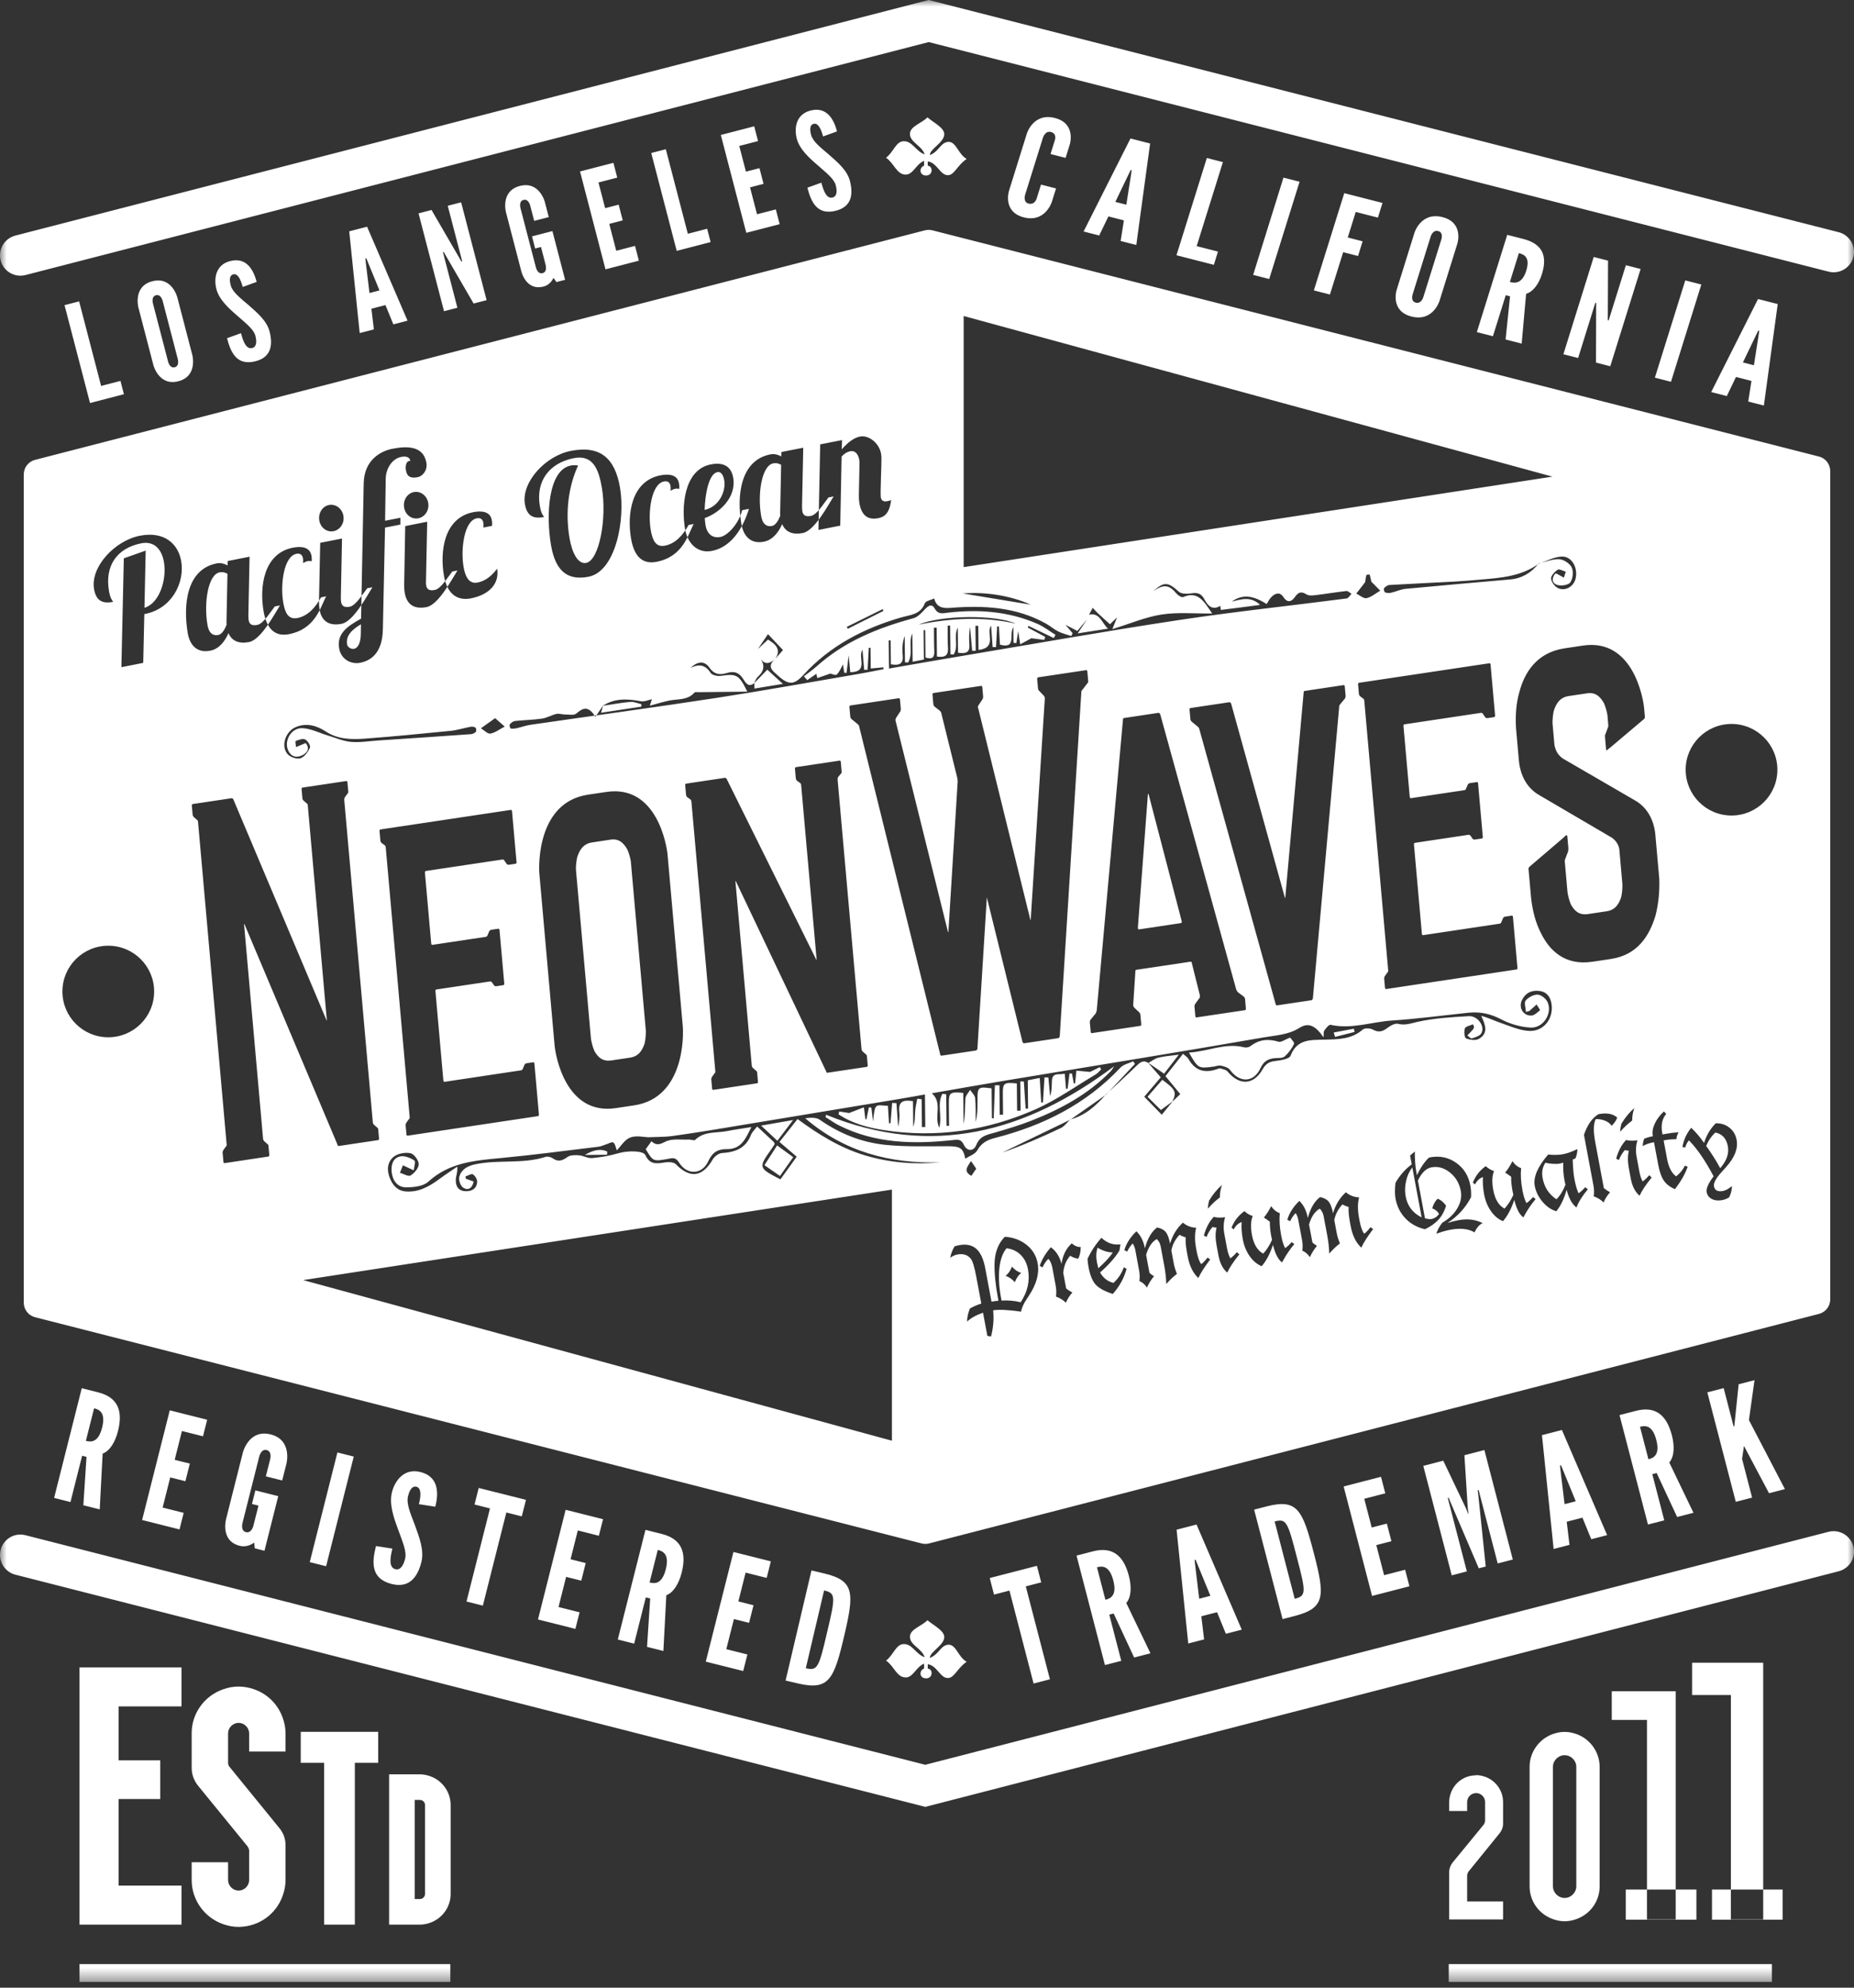 <?xml version="1.0" encoding="UTF-8"?>
<svg width="140px" height="150px" viewBox="0 0 140 150" version="1.1" xmlns="http://www.w3.org/2000/svg" xmlns:xlink="http://www.w3.org/1999/xlink">
    <rect x="0" y="0" width="140" height="150" fill="#333333" stroke="none"/>
    <!-- Generator: Sketch 3.7 (28169) - http://www.bohemiancoding.com/sketch -->
    <title>Neon Waves</title>
    <desc>Created with Sketch.</desc>
    <defs>
        <polygon id="path-1" points="140 2.28055833e-14 0 2.28055833e-14 0 149.565 140 149.565 140 0"></polygon>
    </defs>
    <g id="Page-1" stroke="none" stroke-width="1" fill="none" fill-rule="evenodd">
        <g id="Tenant-Neon-Waves" transform="translate(-570, -256)">
            <g id="Current-tenants">
                <g id="Neon-Waves" transform="translate(570, 256)">
                    <mask id="mask-2" fill="white">
                        <use xlink:href="#path-1"></use>
                    </mask>
                    <g id="Clip-2"></g>
                    <path d="M73.718,88.194 C73.588,88.385 73.47,88.559 73.35,88.735 C72.692,88.371 73.084,88.025 73.323,87.618 C73.471,87.833 73.59,88.007 73.718,88.194 L73.718,88.194 Z M83.511,82.593 C82.77,83.44 81.953,84.181 80.823,84.479 C80.822,84.477 80.838,84.493 80.835,84.491 C81.731,83.862 82.628,83.235 83.525,82.607 L83.511,82.593 Z M80.822,84.477 C80.584,84.699 80.382,84.997 80.102,85.129 C78.656,85.813 77.191,86.455 75.675,86.982 C77.394,86.151 79.114,85.32 80.835,84.491 C80.838,84.493 80.822,84.477 80.822,84.477 L80.822,84.477 Z M100.713,77.917 C100.746,78.029 100.778,78.14 100.811,78.252 C101.305,78.125 101.798,78 102.291,77.874 C102.271,77.793 102.252,77.713 102.232,77.633 C101.725,77.728 101.219,77.822 100.713,77.917 L100.713,77.917 Z M45.837,87.141 C45.843,87.062 45.849,86.982 45.854,86.904 C45.275,86.634 44.716,86.838 44.158,87.159 C44.718,87.153 45.277,87.147 45.837,87.141 L45.837,87.141 Z M58.702,86.089 C59.112,85.549 59.435,85.122 59.89,84.522 C58.994,84.679 58.322,84.796 57.474,84.944 C57.943,85.382 58.285,85.701 58.702,86.089 L58.702,86.089 Z M59.899,87.325 C59.464,87.009 59.092,86.739 58.681,86.44 C58.329,86.986 58.044,87.43 57.724,87.929 C58.134,88.214 58.496,88.465 58.899,88.745 C59.266,88.224 59.568,87.796 59.899,87.325 L59.899,87.325 Z M62.381,84.125 C62.365,84.182 62.35,84.239 62.334,84.296 C62.674,84.509 63,84.75 63.358,84.929 C66.077,86.292 68.972,86.357 71.911,86.04 C72.298,85.998 72.569,85.933 72.785,86.397 C73.018,86.896 73.521,86.909 73.725,86.399 C74.007,85.695 74.572,85.632 75.151,85.463 C76.067,85.196 76.986,84.922 77.873,84.574 C80.103,83.699 82.186,82.575 83.877,80.835 C83.979,80.73 84.044,80.591 84.127,80.467 C77.5,85.441 70.396,87.386 62.381,84.125 L62.381,84.125 Z M48.76,86.723 C49.317,87.647 49.317,87.649 50.39,87.465 C50.719,87.408 50.998,87.283 51.259,87.707 C51.868,88.7 53.009,88.674 53.491,87.618 C53.8,86.941 54.232,86.707 54.89,86.717 C55.981,86.733 56.304,85.927 56.738,85.054 C56.052,85.165 55.474,85.245 54.901,85.357 C54.084,85.517 53.177,85.35 52.491,86.022 C52.415,86.096 52.177,85.989 52.016,85.996 C51.426,86.024 50.76,85.907 50.271,86.146 C49.843,86.356 49.573,86.485 49.193,86.125 C49.026,86.355 48.888,86.546 48.76,86.723 L48.76,86.723 Z M89.783,79.43 C90.469,80.635 90.487,80.645 91.627,80.493 C91.821,80.467 92.026,80.381 92.204,80.42 C92.445,80.474 92.75,80.56 92.879,80.739 C93.598,81.733 94.666,81.718 95.184,80.606 C95.435,80.067 95.776,79.894 96.293,79.852 C96.536,79.832 96.849,79.866 97.003,79.73 C97.297,79.473 97.548,79.134 97.713,78.781 C97.765,78.668 97.487,78.403 97.419,78.299 C97.04,78.444 96.745,78.677 96.541,78.614 C95.763,78.373 95.082,78.445 94.431,78.941 C94.313,79.032 94.098,79.074 93.954,79.037 C92.515,78.669 91.211,79.359 89.783,79.43 L89.783,79.43 Z M88.546,83.121 C88.292,83.433 88.039,83.744 87.729,84.124 C87.26,83.641 86.861,83.231 86.407,82.766 C86.835,82.264 87.234,81.793 87.652,81.299 C87.314,80.911 87.002,80.553 86.69,80.195 C87.078,80.461 87.465,80.726 87.905,81.027 C88.242,80.591 88.571,80.164 89.015,79.59 C88.363,79.679 87.904,79.707 87.467,79.817 C87.199,79.884 86.963,80.079 86.713,80.217 C86.315,79.958 86.071,80.188 85.792,80.459 C85.046,81.185 84.273,81.884 83.511,82.593 L83.525,82.607 C84.25,81.836 84.975,81.064 85.7,80.292 C85.656,80.224 85.612,80.156 85.568,80.089 C85.245,80.244 84.839,80.323 84.61,80.566 C82.006,83.336 78.76,84.951 75.126,85.877 C74.555,86.023 74.112,86.248 73.8,86.806 C73.634,87.102 73.189,87.244 72.891,87.441 C72.735,86.64 72.505,86.499 71.574,86.499 C70.008,86.498 68.431,86.554 66.878,86.398 C65.079,86.217 63.415,85.558 61.913,84.508 C61.633,84.312 61.197,84.337 60.806,84.39 C63.754,86.924 67.216,87.834 71.021,87.716 C69.075,87.896 67.183,87.748 65.32,87.19 C63.46,86.632 61.844,85.64 60.224,84.449 C59.77,85.023 59.339,85.569 58.859,86.176 C59.295,86.549 59.694,86.89 60.161,87.291 C59.741,87.876 59.334,88.442 58.932,89 C57.252,88.135 57.249,88.126 58.278,86.68 C58.361,86.564 58.434,86.44 58.503,86.332 C58.469,86.26 58.458,86.205 58.425,86.174 C58.034,85.807 57.64,85.442 57.175,85.01 C57.004,85.235 56.796,85.417 56.707,85.646 C56.314,86.661 55.515,86.954 54.515,87.015 C54.269,87.031 53.951,87.271 53.82,87.496 C53.043,88.836 52.102,88.954 51.037,87.858 C50.875,87.691 50.464,87.678 50.191,87.724 C49.58,87.826 49.058,87.89 48.738,87.176 C48.577,86.818 47.391,86.827 46.711,87.025 C46.062,87.215 45.382,87.332 44.707,87.395 C44.39,87.425 44.058,87.211 43.726,87.185 C43.436,87.163 43.072,87.157 42.858,87.309 C42.472,87.583 42.16,87.713 41.736,87.409 C41.597,87.31 41.348,87.253 41.191,87.304 C39.455,87.865 37.623,87.487 35.866,87.869 C35.269,87.999 34.834,88.264 34.681,88.808 C34.614,89.045 34.776,89.498 34.979,89.628 C35.346,89.864 35.666,89.671 35.767,89.163 C35.556,89.087 35.368,89.02 35.179,88.952 C35.169,88.895 35.159,88.838 35.149,88.78 C35.341,88.719 35.597,88.554 35.709,88.622 C35.876,88.725 36.043,88.998 36.032,89.189 C36.004,89.683 35.653,89.903 35.173,89.894 C34.602,89.883 34.399,89.506 34.418,89.015 C34.428,88.739 34.566,88.467 34.528,88.042 C34.088,88.344 33.639,88.635 33.209,88.952 C32.446,89.515 31.652,89.985 30.653,89.913 C30.006,89.866 29.658,89.453 29.434,88.893 C29.189,88.285 29.251,87.668 29.746,87.283 C30.058,87.041 30.612,86.946 31.004,87.029 C31.272,87.087 31.618,87.566 31.619,87.858 C31.62,88.152 31.289,88.53 31.002,88.709 C30.841,88.81 30.474,88.582 30.2,88.503 C30.275,88.315 30.35,88.127 30.425,87.939 C30.648,88.042 30.871,88.146 31.241,88.318 C31.261,88.107 31.401,87.65 31.289,87.576 C30.985,87.376 30.54,87.194 30.211,87.27 C29.669,87.394 29.519,87.911 29.576,88.445 C29.648,89.11 30.017,89.606 30.684,89.603 C31.246,89.6 31.967,89.522 32.342,89.177 C33.937,87.713 35.892,87.573 37.882,87.386 C40.322,87.155 42.752,86.83 45.186,86.538 C45.374,86.515 45.555,86.428 45.738,86.371 C45.934,86.312 46.199,86.147 46.309,86.219 C46.458,86.316 46.49,86.594 46.578,86.809 C46.875,86.509 47.169,86 47.593,85.842 C48.058,85.668 48.644,85.817 48.949,85.823 C49.686,85.79 50.197,85.805 50.697,85.738 C51.838,85.586 52.976,85.405 54.113,85.218 C58.684,84.465 63.255,83.707 67.825,82.948 C68.522,82.832 69.216,82.705 69.845,82.595 C69.854,83.445 69.863,84.244 69.871,85.044 C69.787,85.048 69.702,85.052 69.618,85.055 C69.61,84.355 69.603,83.654 69.595,82.954 C69.485,82.94 69.374,82.927 69.264,82.914 C69.209,83.23 69.126,83.545 69.106,83.864 C69.081,84.25 69.107,84.639 68.962,85.036 C68.955,84.39 68.948,83.744 68.941,83.099 C68.225,82.982 67.833,83.113 67.905,83.858 C67.942,84.241 67.919,84.631 67.822,85.025 C67.779,84.433 67.736,83.841 67.693,83.25 C67.586,83.245 67.478,83.24 67.37,83.234 C67.328,83.744 67.287,84.254 67.245,84.764 C67.207,84.765 67.169,84.767 67.132,84.767 C67.103,84.326 67.076,83.884 67.048,83.448 C66.101,83.423 66.08,83.16 65.924,84.631 C65.883,84.284 65.842,83.937 65.8,83.591 C65.738,83.582 65.676,83.573 65.614,83.564 C65.552,83.862 65.489,84.159 65.427,84.457 C65.401,84.463 65.375,84.469 65.35,84.474 C65.318,84.221 65.286,83.968 65.235,83.562 C64.821,83.722 64.48,83.854 64.118,83.994 C63.933,83.965 63.651,83.921 63.37,83.878 C63.352,83.949 63.335,84.021 63.318,84.092 C64.352,84.784 65.542,85.099 66.753,85.286 C70.712,85.896 74.544,85.326 78.182,83.721 C79.778,83.017 81.227,81.979 82.737,81.083 C82.895,80.989 83.015,80.83 83.153,80.702 C83.118,80.644 83.084,80.587 83.049,80.53 C82.805,80.65 82.561,80.77 82.309,80.894 C82.038,80.868 81.683,80.834 81.283,80.796 C81.242,81.187 81.212,81.469 81.183,81.751 C81.151,81.757 81.119,81.763 81.087,81.77 C81.04,81.52 80.993,81.27 80.947,81.02 C80.885,81.015 80.824,81.01 80.763,81.005 C80.714,81.389 80.666,81.775 80.618,82.159 C80.578,82.164 80.539,82.169 80.499,82.175 C80.468,81.812 80.437,81.45 80.401,81.025 C79.997,81.138 79.473,80.886 79.433,81.553 C79.41,81.938 79.436,82.326 79.295,82.722 C79.251,82.252 79.208,81.781 79.165,81.31 C79.067,81.308 78.97,81.305 78.873,81.302 C78.834,81.932 78.795,82.562 78.756,83.192 C78.712,83.196 78.668,83.201 78.625,83.205 C78.589,82.611 78.553,82.016 78.512,81.346 C78.183,81.411 77.929,81.462 77.61,81.526 C77.618,82.258 77.625,82.956 77.633,83.655 C77.571,83.659 77.509,83.663 77.448,83.667 C77.403,82.983 77.358,82.299 77.313,81.615 C77.224,81.613 77.135,81.611 77.046,81.609 C77.054,82.344 77.062,83.078 77.07,83.812 C76.981,83.816 76.893,83.819 76.804,83.823 C76.797,83.131 76.79,82.438 76.782,81.761 C75.812,81.661 75.721,81.736 75.727,82.534 C75.731,83.063 75.738,83.592 75.743,84.122 C75.66,84.123 75.577,84.124 75.494,84.126 C75.486,83.383 75.478,82.641 75.47,81.898 C75.355,81.899 75.241,81.9 75.126,81.901 C75.097,82.731 75.068,83.561 75.039,84.391 C74.994,84.391 74.948,84.39 74.902,84.39 C74.894,83.633 74.886,82.877 74.878,82.135 C73.885,81.991 73.807,82.053 73.814,82.915 C73.818,83.498 73.826,84.081 73.673,84.671 C73.667,84.07 73.694,83.466 73.636,82.871 C73.615,82.654 73.389,82.456 73.256,82.249 C73.132,82.465 72.915,82.673 72.9,82.896 C72.857,83.528 72.896,84.165 72.762,84.816 C72.754,84.03 72.745,83.245 72.737,82.476 C71.738,82.381 71.646,82.453 71.649,83.251 C71.651,83.821 71.66,84.393 71.666,84.964 C71.603,84.964 71.54,84.964 71.476,84.964 C71.468,84.168 71.46,83.372 71.451,82.577 C71.355,82.567 71.259,82.557 71.164,82.547 C70.74,83.309 71.162,84.217 70.927,85.105 C70.505,84.25 71.21,83.243 70.363,82.503 C72.26,82.175 74.111,81.844 75.964,81.537 C82.467,80.457 88.976,79.411 95.469,78.28 C96.349,78.127 97.286,78.096 98.118,77.571 C98.808,77.135 99.331,77.395 99.941,78.28 C99.964,78.043 99.931,77.869 100.002,77.769 C100.127,77.594 100.35,77.31 100.472,77.338 C102.055,77.692 103.567,77.115 105.111,77.014 C107.043,76.888 108.966,76.626 110.892,76.425 C111.768,76.333 112.559,76.504 113.363,76.927 C114.03,77.278 114.827,77.506 115.579,77.546 C116.538,77.598 117.246,76.469 116.859,75.623 C116.741,75.363 116.376,75.07 116.114,75.06 C115.808,75.048 115.412,75.264 115.205,75.508 C115.072,75.664 115.209,76.05 115.227,76.366 C115.423,76.306 115.475,76.304 115.505,76.278 C115.684,76.122 115.857,75.962 116.032,75.803 C116.123,75.954 116.311,76.222 116.291,76.238 C116.091,76.403 115.859,76.635 115.63,76.641 C115.027,76.658 114.664,76.056 114.913,75.503 C115.164,74.949 115.631,74.709 116.229,74.779 C116.798,74.846 117.079,75.227 117.159,75.763 C117.326,76.889 116.551,77.878 115.415,77.796 C114.686,77.744 113.971,77.415 113.262,77.172 C112.798,77.013 112.357,76.788 111.852,76.663 C112.162,77.331 112.416,77.957 111.685,78.392 C111.44,78.538 110.996,78.483 110.709,78.363 C110.583,78.311 110.536,77.833 110.618,77.608 C110.674,77.452 111.013,77.398 111.225,77.298 C111.254,77.36 111.283,77.421 111.312,77.482 C111.289,77.546 111.283,77.625 111.241,77.673 C111.103,77.834 110.952,77.983 110.805,78.136 C110.916,78.219 111.057,78.391 111.133,78.366 C111.391,78.283 111.725,78.192 111.85,77.992 C112.169,77.48 111.597,76.644 110.91,76.684 C109.614,76.76 108.302,76.833 107.044,77.114 C106.534,77.228 106.114,77.398 105.574,77.263 C105.335,77.203 104.978,77.411 104.743,77.588 C104.387,77.856 104.093,77.928 103.675,77.701 C103.469,77.589 103.054,77.566 102.903,77.697 C102.044,78.445 101.023,78.431 99.987,78.458 C98.979,78.484 97.934,78.402 97.454,79.67 C97.361,79.918 96.708,80.022 96.299,80.067 C95.839,80.119 95.576,80.28 95.341,80.696 C94.663,81.894 93.584,81.934 92.7,80.865 C92.587,80.729 92.348,80.69 92.16,80.627 C92.1,80.606 92.014,80.64 91.946,80.666 C91.002,81.016 90.253,80.823 89.74,79.908 C89.664,79.772 89.504,79.683 89.335,79.527 C88.884,80.099 88.464,80.629 88.006,81.209 C88.362,81.641 88.714,82.069 89.126,82.568 C88.918,82.767 88.719,82.958 88.52,83.148 C88.869,82.421 88.785,82.227 87.767,81.486 C87.415,81.892 87.059,82.301 86.652,82.769 C87.029,83.141 87.351,83.459 87.661,83.765 C88.008,83.513 88.277,83.317 88.546,83.121 L88.546,83.121 Z M63.937,47.311 C64.841,46.864 65.744,46.418 66.648,45.971 C66.67,46.014 66.692,46.057 66.714,46.1 C65.818,46.549 64.921,46.999 64.024,47.447 C63.995,47.402 63.966,47.356 63.937,47.311 L63.937,47.311 Z M58.561,49.699 C58.987,49.014 58.594,48.627 57.993,48.267 C57.746,48.497 57.487,48.738 57.228,48.98 C57.462,48.635 57.697,48.29 57.993,47.856 C58.425,48.314 58.765,48.675 59.126,49.057 C58.908,49.304 58.734,49.502 58.561,49.699 L58.561,49.699 Z M77.83,45.63 C76.161,45.355 74.225,45.037 72.702,44.786 C74.294,44.652 76.246,44.913 77.83,45.63 L77.83,45.63 Z M37.388,54.197 C37.698,54.468 37.905,54.648 38.112,54.829 C37.753,55.018 37.411,55.287 37.031,55.362 C36.826,55.401 36.556,55.105 36.315,54.96 C36.645,54.726 36.974,54.491 37.388,54.197 L37.388,54.197 Z M76.702,47.063 C74.257,46.507 71.818,46.643 69.382,47.135 C71.029,46.424 75.153,46.365 76.702,47.063 L76.702,47.063 Z M103.552,43.897 C103.823,44.17 104.024,44.373 104.225,44.575 C103.883,44.774 103.561,45.059 103.193,45.14 C102.971,45.188 102.678,44.92 102.417,44.794 C102.621,44.532 102.825,44.27 103.088,43.931 C103.1,43.853 103.123,43.621 103.178,43.397 C103.186,43.365 103.423,43.349 103.427,43.362 C103.491,43.585 103.534,43.813 103.552,43.897 L103.552,43.897 Z M116.199,42.539 C116.778,42.348 117.352,42.021 117.936,42 C118.678,41.975 119.15,42.814 118.989,43.615 C118.866,44.231 118.245,44.639 117.665,44.39 C117.415,44.282 117.148,43.929 117.126,43.668 C117.108,43.45 117.397,43.145 117.626,42.992 C117.743,42.915 118.027,43.085 118.235,43.144 C118.187,43.294 118.14,43.444 118.092,43.594 C117.932,43.504 117.774,43.413 117.613,43.325 C117.573,43.303 117.525,43.293 117.456,43.27 C117.152,43.616 117.173,44.004 117.587,44.141 C117.88,44.238 118.436,44.155 118.579,43.948 C118.774,43.667 118.83,43.122 118.682,42.818 C118.537,42.517 118.07,42.216 117.731,42.201 C117.222,42.178 116.702,42.404 116.186,42.524 C116.185,42.524 116.199,42.539 116.199,42.539 L116.199,42.539 Z M116.185,42.524 C115.636,43.223 114.932,43.648 114.034,43.728 C111.402,43.961 108.769,44.186 106.139,44.437 C105.764,44.473 105.404,44.65 105.031,44.734 C104.889,44.766 104.714,44.755 104.583,44.698 C104.521,44.671 104.472,44.436 104.518,44.384 C104.617,44.271 104.778,44.156 104.919,44.147 C106.565,44.05 108.213,43.977 109.859,43.887 C110.494,43.853 111.128,43.794 111.761,43.741 C113.314,43.612 114.874,43.503 116.199,42.539 L116.185,42.524 Z M23.084,56.075 C22.771,56.204 22.562,56.291 22.352,56.377 C22.341,56.218 22.284,55.935 22.324,55.92 C22.555,55.836 22.859,55.714 23.042,55.803 C23.231,55.894 23.468,56.282 23.408,56.415 C23.263,56.735 23.002,57.114 22.7,57.217 C22.436,57.308 21.952,57.154 21.744,56.937 C21.177,56.346 21.537,55.202 22.341,54.868 C23.147,54.532 23.914,54.755 24.579,55.191 C25.501,55.794 26.507,55.817 27.517,55.743 C29.693,55.583 31.866,55.369 34.036,55.152 C34.537,55.102 35.026,54.939 35.524,54.848 C35.647,54.826 35.809,54.842 35.904,54.909 C35.964,54.952 35.985,55.165 35.934,55.224 C35.851,55.32 35.698,55.394 35.569,55.404 C33.232,55.569 30.896,55.725 28.558,55.881 C27.873,55.926 27.181,56.045 26.505,55.986 C25.918,55.934 25.349,55.681 24.774,55.51 C24.129,55.317 23.492,54.984 22.841,54.952 C21.966,54.909 21.396,55.961 21.792,56.695 C22.045,57.163 22.451,57.192 22.86,56.978 C23.272,56.761 23.38,56.426 23.084,56.075 L23.084,56.075 Z M56.94,51.568 C57.033,51.402 57.092,51.198 57.226,51.076 C57.659,50.684 57.786,50.263 57.449,49.752 C57.81,50.202 58.164,50.049 58.516,49.742 C57.858,50.318 58.376,50.652 58.778,51.013 C59.561,51.715 59.974,51.69 60.667,50.933 C62.677,48.736 65.21,47.421 68.036,46.599 C68.721,46.4 69.511,46.39 69.836,45.527 C69.902,45.35 70.28,45.291 70.543,45.163 C70.711,45.821 71.165,45.923 71.783,45.873 C74.28,45.673 76.734,45.801 78.991,47.064 C79.31,47.242 79.59,47.494 79.916,47.656 C80.222,47.808 80.566,47.886 80.893,47.997 C80.927,47.927 80.962,47.856 80.996,47.786 C80.854,47.618 80.712,47.451 80.456,47.15 C80.812,47.335 81.015,47.44 81.353,47.616 C81.592,47.33 81.84,47.034 82.087,46.74 C81.879,47.05 81.672,47.359 81.377,47.798 C82.255,47.661 82.963,47.551 83.671,47.441 C83.198,47.031 83.068,46.211 82.238,46.381 C82.33,46.211 82.422,46.04 82.513,45.87 C82.638,46.002 82.756,46.142 82.889,46.266 C83.184,46.543 83.486,46.811 83.815,47.11 C84.014,46.917 84.183,46.755 84.352,46.592 C84.265,46.808 84.179,47.024 83.997,47.476 C85.351,47.06 86.507,46.563 87.71,46.375 C88.91,46.189 90.158,46.312 91.536,46.297 C90.898,45.358 90.455,44.581 89.342,45.058 C89.23,45.106 88.959,44.936 88.844,44.798 C88.28,44.125 87.89,44.07 87.096,44.6 C87.91,43.878 88.2,43.917 89.023,44.656 C89.216,44.828 89.64,44.825 89.938,44.78 C90.396,44.711 90.697,44.755 90.942,45.216 C91.177,45.66 91.516,46.105 92.147,45.721 C92.162,45.827 92.188,46.028 92.19,46.028 C93.179,45.91 94.166,45.779 95.154,45.648 C94.448,44.975 93.732,45.226 93.018,45.397 C93.792,44.847 94.571,44.895 95.646,45.584 C95.759,45.412 95.85,45.216 95.991,45.07 C96.285,44.763 96.648,44.645 96.916,45.061 C97.231,45.552 97.557,45.372 97.769,45.07 C98.041,44.681 98.256,44.603 98.667,44.861 C98.843,44.972 99.137,44.937 99.37,44.909 C100.137,44.817 100.899,44.686 101.667,44.601 C101.787,44.588 101.925,44.736 102.056,44.81 C101.934,44.932 101.824,45.146 101.689,45.163 C97.449,45.713 93.194,46.16 88.969,46.8 C83.325,47.654 77.704,48.655 72.074,49.598 C70.432,49.873 68.793,50.164 67.129,50.453 C67.121,49.712 67.114,49.022 67.107,48.332 C67.156,48.33 67.204,48.327 67.253,48.325 C67.259,48.926 67.266,49.526 67.272,50.131 C67.944,50.246 68.235,50.078 68.164,49.425 C68.112,48.952 68.145,48.471 68.315,47.992 C68.322,48.655 68.329,49.319 68.336,49.983 C68.413,49.987 68.491,49.992 68.568,49.997 C68.982,49.321 68.569,48.511 68.892,47.802 C68.899,48.491 68.906,49.181 68.914,49.938 C69.255,49.872 69.486,49.827 69.765,49.772 C69.757,49.012 69.749,48.285 69.741,47.558 C69.783,47.557 69.824,47.556 69.866,47.555 C69.873,48.237 69.88,48.919 69.888,49.622 C70.383,49.764 70.568,49.628 70.548,49.163 C70.523,48.566 70.531,47.967 70.524,47.37 C70.592,47.368 70.66,47.367 70.728,47.365 C70.736,48.097 70.743,48.829 70.751,49.547 C71.409,49.645 71.621,49.418 71.583,48.871 C71.546,48.321 71.565,47.768 71.559,47.216 C71.622,47.214 71.685,47.212 71.748,47.21 C71.756,47.933 71.763,48.655 71.771,49.378 C71.851,49.383 71.932,49.388 72.012,49.392 C72.409,48.775 71.986,48.006 72.324,47.36 C72.33,47.981 72.337,48.6 72.344,49.258 C72.92,49.343 73.253,49.262 73.198,48.618 C73.161,48.181 73.182,47.739 73.246,47.292 C73.301,47.9 73.356,48.508 73.411,49.116 C73.5,49.114 73.589,49.113 73.678,49.112 C73.671,48.484 73.664,47.857 73.658,47.229 C73.728,47.228 73.799,47.227 73.87,47.226 C73.876,47.794 73.881,48.362 73.889,49.047 C75.334,48.881 74.431,47.756 74.839,47.215 C74.879,47.758 74.918,48.296 74.957,48.833 C75.042,48.834 75.127,48.834 75.212,48.834 C75.24,48.316 75.268,47.798 75.296,47.28 C75.341,47.277 75.386,47.273 75.431,47.27 C75.457,47.726 75.482,48.182 75.509,48.649 C76.792,48.984 76.155,47.886 76.52,47.326 C76.526,47.826 76.53,48.168 76.533,48.51 C76.605,48.517 76.676,48.525 76.747,48.532 C76.786,48.273 76.826,48.013 76.885,47.619 C76.941,47.986 76.978,48.226 77.039,48.624 C77.407,48.424 77.691,48.269 77.88,48.166 C78.204,48.207 78.531,48.249 78.858,48.29 C78.881,48.215 78.903,48.14 78.926,48.065 C78.487,47.828 78.048,47.592 77.61,47.356 C77.628,47.314 77.646,47.273 77.664,47.232 C78.301,47.538 78.937,47.843 79.574,48.149 C79.617,48.069 79.661,47.989 79.704,47.908 C79.249,47.627 78.82,47.287 78.334,47.076 C76.165,46.13 73.888,45.969 71.563,46.237 C71.188,46.28 70.848,46.4 70.573,45.909 C70.333,45.481 70.022,45.78 69.764,46.06 C69.542,46.299 69.274,46.574 68.978,46.654 C66.3,47.38 63.776,48.396 61.676,50.278 C61.369,50.552 61.027,50.787 60.702,51.039 C60.787,51.134 60.871,51.23 60.956,51.325 C61.189,51.165 61.423,51.005 61.65,50.848 C61.668,50.94 61.693,51.055 61.716,51.171 C62.021,51.066 62.326,50.96 62.699,50.832 C62.786,50.847 63.105,50.99 63.19,50.903 C63.413,50.676 63.533,50.35 63.654,50.136 C63.673,50.258 63.713,50.512 63.752,50.766 C63.809,50.77 63.867,50.774 63.924,50.779 C63.97,50.404 64.016,50.029 64.086,49.452 C64.137,49.995 64.169,50.34 64.205,50.73 C65.64,50.714 64.731,49.563 65.13,49.044 C65.173,49.558 65.215,50.051 65.256,50.545 C65.342,50.544 65.428,50.543 65.514,50.542 C65.544,49.991 65.573,49.441 65.603,48.89 C65.647,48.887 65.692,48.886 65.736,48.883 C65.741,49.39 65.747,49.896 65.753,50.448 C66.138,50.413 66.421,50.387 66.704,50.361 C66.712,50.406 66.72,50.452 66.727,50.497 C66.174,50.605 65.622,50.723 65.067,50.818 C61.419,51.441 57.777,52.103 54.12,52.665 C49.447,53.383 44.76,54.015 40.08,54.693 C39.722,54.745 39.376,54.874 39.021,54.952 C38.871,54.984 38.706,55.006 38.561,54.974 C38.514,54.963 38.45,54.72 38.495,54.665 C38.591,54.549 38.746,54.428 38.888,54.412 C39.569,54.336 40.258,54.328 40.934,54.229 C41.303,54.176 41.645,53.962 42.012,53.877 C42.212,53.831 42.44,53.918 42.655,53.917 C42.947,53.916 43.335,54.002 43.512,53.851 C43.997,53.441 44.398,53.202 44.964,54.095 C45.193,53.755 45.366,53.498 45.538,53.243 C45.495,53.393 45.454,53.543 45.386,53.787 C46.461,53.625 47.445,53.476 48.43,53.327 C48.43,53.265 48.43,53.203 48.43,53.141 C48.154,53.079 47.871,52.946 47.602,52.969 C46.904,53.03 46.212,53.161 45.518,53.263 C46.421,52.676 47.391,52.729 48.395,52.92 C48.653,52.97 48.949,52.824 49.228,52.769 C49.185,52.901 49.143,53.032 49.071,53.255 C49.612,53.11 50.068,52.964 50.533,52.869 C51.189,52.736 51.917,52.859 52.435,52.27 C52.492,52.206 52.665,52.236 52.783,52.235 C53.969,52.221 55.156,52.209 56.429,52.195 C55.803,50.906 55.617,50.83 54.424,51.005 C54.177,51.041 53.771,50.952 53.659,50.778 C53.248,50.146 52.761,50.097 52.151,50.404 C52.649,49.912 53.192,49.839 53.57,50.383 C53.951,50.93 54.392,50.94 54.886,50.789 C55.442,50.619 55.803,50.748 56.117,51.233 C56.292,51.502 56.507,51.923 56.964,51.543 C56.966,51.661 56.967,51.781 56.969,51.963 C57.633,51.853 58.287,51.746 59.12,51.609 C58.639,51.171 58.294,50.857 57.941,50.537 C57.574,50.915 57.257,51.241 56.94,51.568 L56.94,51.568 Z M129.276,144.868 L134.608,144.868 L134.608,142.595 L129.276,142.595 L129.276,144.868 Z M122.767,144.868 L128.1,144.868 L128.1,142.595 L122.767,142.595 L122.767,144.868 Z M109.398,149.565 L133.802,149.565 L133.802,148.22 L109.398,148.22 L109.398,149.565 Z M6.004,149.565 L34.005,149.565 L34.005,148.22 L6.004,148.22 L6.004,149.565 Z M130.704,144.848 L130.704,127.914 L127.774,127.914 L127.774,125.478 L133.144,125.478 L133.144,144.848 L130.704,144.848 Z M124.366,144.848 L124.366,129.794 L121.708,129.794 L121.708,127.63 L126.536,127.63 L126.536,144.848 L124.366,144.848 Z M119.03,133.335 C119.03,132.856 118.629,132.456 118.149,132.456 C117.667,132.456 117.267,132.856 117.267,133.335 L117.267,142.35 C117.267,142.829 117.667,143.229 118.149,143.229 C118.629,143.229 119.03,142.829 119.03,142.35 L119.03,133.335 Z M120.793,133.335 L120.793,142.35 C120.793,143.509 120.053,144.468 119.03,144.827 C118.75,144.927 118.45,144.988 118.149,144.988 C117.848,144.988 117.548,144.927 117.267,144.827 C116.245,144.468 115.504,143.509 115.504,142.35 L115.504,133.335 C115.504,132.196 116.245,131.217 117.267,130.856 C117.548,130.757 117.848,130.697 118.149,130.697 C118.45,130.697 118.75,130.757 119.03,130.856 C120.053,131.217 120.793,132.196 120.793,133.335 L120.793,133.335 Z M113.501,137.636 C113.501,137.882 113.408,138.128 113.254,138.328 L110.895,141.234 C110.834,141.326 110.787,141.434 110.787,141.542 L110.787,143.494 L113.501,143.494 L113.501,144.848 L109.431,144.848 L109.431,141.28 C109.431,141.019 109.524,140.773 109.678,140.572 L112.037,137.698 C112.099,137.605 112.144,137.497 112.144,137.375 L112.144,135.99 C112.144,135.621 111.836,135.314 111.466,135.314 C111.096,135.314 110.787,135.621 110.787,135.99 L110.787,136.667 L109.431,136.667 L109.431,135.99 C109.431,135.76 109.478,135.528 109.555,135.314 C109.832,134.529 110.572,133.976 111.451,133.976 L111.451,133.961 L111.466,133.961 C111.697,133.961 111.928,134.007 112.144,134.084 C112.931,134.361 113.501,135.114 113.501,135.99 L113.501,137.636 Z M31.317,135.831 L31.706,135.831 C31.918,135.831 32.096,136.008 32.096,136.219 L32.096,142.923 C32.096,143.133 31.918,143.311 31.706,143.311 L31.317,143.311 L31.317,135.831 Z M32.483,134.041 C32.223,133.948 31.962,133.9 31.706,133.9 L29.382,133.9 L29.382,145.241 L31.706,145.241 C31.962,145.241 32.223,145.194 32.481,145.101 C33.408,144.775 34.03,143.9 34.03,142.923 L34.03,136.219 C34.03,135.242 33.408,134.367 32.483,134.041 L32.483,134.041 Z M22.71,130.694 L28.558,130.694 L28.558,133.029 L26.795,133.029 L26.795,145.241 L24.474,145.241 L24.474,133.029 L22.71,133.029 L22.71,130.694 Z M21.348,129.631 C21.49,130.027 21.562,130.424 21.562,130.81 L21.562,132.18 L18.813,132.18 L18.813,130.81 C18.813,130.38 18.449,130.016 18.018,130.016 C17.587,130.016 17.222,130.38 17.222,130.81 L17.222,133.024 C17.222,133.144 17.258,133.247 17.328,133.331 L21.078,137.933 C21.393,138.305 21.562,138.761 21.562,139.246 L21.562,141.878 C21.562,142.264 21.49,142.661 21.347,143.057 C20.85,144.462 19.555,145.388 18.048,145.413 L18.045,145.413 L18.018,145.413 C17.62,145.413 17.244,145.346 16.835,145.2 C15.424,144.702 14.474,143.367 14.474,141.878 L14.474,140.532 L17.222,140.532 L17.222,141.878 C17.222,142.308 17.587,142.672 18.018,142.672 C18.449,142.672 18.813,142.308 18.813,141.878 L18.813,139.664 C18.813,139.571 18.77,139.452 18.689,139.333 L14.933,134.73 C14.631,134.339 14.474,133.887 14.474,133.417 L14.474,130.785 C14.474,129.311 15.424,127.986 16.837,127.488 C17.244,127.343 17.62,127.275 18.018,127.275 C19.555,127.301 20.85,128.226 21.348,129.631 L21.348,129.631 Z M6.004,125.829 L13.704,125.829 L13.704,128.774 L8.956,128.774 L8.956,132.844 L12.101,132.844 L12.101,135.762 L8.956,135.762 L8.956,142.297 L13.704,142.297 L13.704,145.241 L6.004,145.241 L6.004,125.829 Z M69.874,136.355 L69.49,136.257 L1.161,118.833 C0.336,118.622 -0.162,117.785 0.049,116.962 C0.259,116.139 1.098,115.639 1.923,115.854 L69.869,133.179 L138.073,115.598 C138.896,115.386 139.737,115.88 139.951,116.703 C140.164,117.525 139.668,118.363 138.843,118.576 L69.874,136.355 Z M130.159,104.755 L130.873,107.509 L130.909,107.645 L130.956,107.633 L130.977,107.483 L131.289,104.463 L132.488,104.153 L132.066,107.166 L134.784,112.376 L133.585,112.686 L131.793,109.31 L131.716,109.151 L131.682,109.16 L131.658,109.347 L131.547,110.094 L132.305,113.017 L131.073,113.336 C130.401,110.75 128.925,105.073 128.925,105.073 L130.159,104.755 Z M123.84,107.672 L124.477,110.123 C124.82,110.035 125.378,109.842 125.071,108.662 C124.765,107.483 124.183,107.584 123.84,107.672 L123.84,107.672 Z M126.645,114.481 L125.099,111.163 L124.769,111.247 L125.673,114.732 L124.442,115.05 L122.293,106.789 L123.527,106.47 C124.988,106.092 125.843,106.758 126.247,108.31 C126.461,109.13 126.435,109.929 126.05,110.364 L127.878,114.163 L126.645,114.481 Z M117.958,110.777 L117.868,110.572 L117.8,110.591 L117.821,110.813 L118.145,113.511 L118.989,113.294 L117.958,110.777 Z M117.318,116.893 L116.438,108.303 L117.944,107.913 L121.358,115.848 L120.161,116.158 L119.494,114.53 L118.307,114.837 L118.516,116.583 L117.318,116.893 Z M111.666,118.353 L109.531,113.364 L109.394,113.029 L109.325,113.046 L109.415,113.394 L110.765,118.587 L109.624,118.883 L107.476,110.622 L108.984,110.231 L110.696,113.819 L110.866,114.242 L110.889,114.236 L110.833,113.784 L110.581,109.818 L112.09,109.428 L114.236,117.69 L113.095,117.985 L111.744,112.792 L111.654,112.444 L111.585,112.461 L111.63,112.822 L112.192,118.218 L111.666,118.353 Z M101.461,112.176 L104.282,111.447 L104.606,112.695 L103.018,113.105 L103.581,115.274 L104.725,114.978 L105.069,116.306 L103.927,116.601 L104.517,118.871 L106.105,118.46 L106.429,119.709 L103.608,120.437 L101.461,112.176 Z M97.767,120.654 C98.635,120.429 98.637,120.2 97.921,117.494 C97.232,114.793 97.118,114.594 96.251,114.818 L97.767,120.654 Z M97.821,121.935 L96.85,122.185 L94.703,113.924 L95.673,113.673 C97.959,113.093 98.361,113.937 99.202,117.175 C100.042,120.4 100.1,121.333 97.821,121.935 L97.821,121.935 Z M90.367,117.912 L90.278,117.707 L90.209,117.725 L90.23,117.946 L90.554,120.646 L91.399,120.428 L90.367,117.912 Z M89.727,124.027 L88.847,115.439 L90.354,115.048 L93.769,122.983 L92.569,123.292 L91.903,121.665 L90.716,121.972 L90.925,123.717 L89.727,124.027 Z M82.835,118.275 L83.472,120.727 C83.815,120.639 84.374,120.446 84.067,119.265 C83.761,118.085 83.178,118.187 82.835,118.275 L82.835,118.275 Z M85.641,125.084 L84.096,121.764 L83.764,121.85 L84.67,125.335 L83.437,125.653 L81.291,117.393 L82.522,117.074 C83.985,116.696 84.838,117.362 85.242,118.913 C85.456,119.733 85.432,120.532 85.046,120.968 L86.874,124.766 L85.641,125.084 Z M75.061,120.335 L74.737,119.086 L78.3,118.166 L78.624,119.413 L77.459,119.715 L79.282,126.728 L78.049,127.047 L76.226,120.033 L75.061,120.335 Z M68.342,126.588 C68.946,126.631 69.154,125.803 69.779,125.548 L69.779,125.917 C69.385,126.057 69.409,126.679 69.963,126.657 C70.45,126.631 70.473,125.963 70.056,125.917 L70.056,125.594 C70.75,125.663 71.005,126.679 71.605,126.631 C72.071,126.609 72.301,125.872 72.994,125.407 C72.348,125.039 72.21,124.117 71.632,124.117 C71.028,124.139 70.913,124.855 70.218,125.111 C70.194,124.669 71.304,124.163 71.304,123.54 C71.304,123.055 70.496,122.662 70.032,122.269 C69.618,122.707 68.712,122.938 68.712,123.515 C68.712,124.163 69.618,124.393 69.823,125.064 C69.129,124.81 68.899,124.046 68.227,124.07 C67.648,124.092 67.465,124.902 66.908,125.316 C67.511,125.732 67.695,126.54 68.342,126.588 L68.342,126.588 Z M60.848,125.892 C61.721,126.096 61.83,125.894 62.459,123.167 C63.109,120.456 63.101,120.227 62.228,120.023 L60.848,125.892 Z M60.298,127.051 L59.322,126.822 L61.276,118.513 L62.251,118.742 C64.545,119.289 64.508,120.223 63.741,123.479 C62.98,126.724 62.596,127.576 60.298,127.051 L60.298,127.051 Z M55.384,117.118 L58.209,117.827 L57.894,119.076 L56.303,118.677 L55.755,120.851 L56.9,121.138 L56.564,122.468 L55.42,122.179 L54.845,124.455 L56.437,124.854 L56.12,126.104 L53.295,125.395 L55.384,117.118 Z M49.67,116.965 L49.051,119.419 C49.395,119.506 49.978,119.604 50.276,118.421 C50.575,117.24 50.015,117.05 49.67,116.965 L49.67,116.965 Z M48.859,124.28 L49.098,120.628 L48.767,120.545 L47.887,124.036 L46.651,123.726 L48.74,115.45 L49.974,115.76 C51.438,116.127 51.868,117.121 51.477,118.674 C51.269,119.497 50.864,120.185 50.316,120.383 L50.093,124.591 L48.859,124.28 Z M42.713,113.936 L45.538,114.646 L45.222,115.896 L43.632,115.496 L43.084,117.669 L44.228,117.956 L43.893,119.285 L42.749,118.999 L42.175,121.273 L43.765,121.673 L43.449,122.922 L40.625,122.213 L42.713,113.936 Z M35.833,113.538 L36.148,112.289 L39.717,113.184 L39.401,114.433 L38.235,114.14 L36.462,121.168 L35.227,120.858 L37,113.831 L35.833,113.538 Z M31.701,111.075 C33.195,111.415 33.106,112.781 32.873,113.704 L31.632,113.513 C31.772,112.961 31.854,112.299 31.442,112.195 C31.118,112.127 30.93,112.439 30.811,112.911 C30.668,113.475 31.001,114.228 31.309,115.036 C31.667,116.025 32.043,116.993 31.819,117.882 C31.541,118.986 30.928,119.875 29.578,119.536 C27.988,119.137 28.08,117.901 28.39,116.674 L29.631,116.866 C29.457,117.553 29.344,118.291 29.859,118.42 C30.225,118.513 30.462,118.152 30.591,117.635 C30.732,117.083 30.372,116.286 30.08,115.47 C29.71,114.48 29.374,113.497 29.598,112.607 C29.826,111.706 30.528,110.805 31.701,111.075 L31.701,111.075 Z M25.479,109.609 L26.713,109.919 L24.625,118.196 L23.39,117.886 L25.479,109.609 Z M20.074,111.413 L20.396,110.141 C20.396,110.141 20.571,109.538 20.137,109.429 C19.702,109.32 19.572,109.934 19.572,109.934 L18.316,114.912 C18.316,114.912 18.139,115.514 18.574,115.623 C19.008,115.732 19.139,115.119 19.139,115.119 L19.518,113.62 L19.026,113.497 L19.285,112.473 L21.011,112.907 L19.971,117.028 L19.24,116.843 L19.191,116.412 C18.89,116.637 18.496,116.754 18.107,116.656 C16.54,116.262 17.106,114.5 17.106,114.5 L18.337,109.624 C18.337,109.624 18.777,107.83 20.435,108.247 C22.094,108.663 21.631,110.451 21.631,110.451 L21.309,111.723 L20.074,111.413 Z M12.819,106.43 L15.644,107.14 L15.329,108.39 L13.739,107.991 L13.191,110.164 L14.335,110.451 L13.999,111.78 L12.855,111.493 L12.281,113.767 L13.87,114.167 L13.556,115.417 L10.731,114.707 L12.819,106.43 Z M7.105,106.277 L6.486,108.733 C6.829,108.818 7.413,108.917 7.711,107.734 C8.01,106.552 7.45,106.363 7.105,106.277 L7.105,106.277 Z M6.294,113.594 L6.533,109.942 L6.202,109.858 L5.321,113.35 L4.086,113.04 L6.174,104.762 L7.409,105.073 C8.873,105.44 9.304,106.433 8.911,107.988 C8.705,108.81 8.3,109.498 7.751,109.696 L7.53,113.905 L6.294,113.594 Z M129.898,88.158 C130.385,87.597 130.576,87.045 130.474,86.502 C130.364,85.916 130.05,85.571 129.531,85.466 C129.219,85.758 128.989,86.096 128.841,86.481 C129.271,87.082 129.621,87.641 129.898,88.158 L129.898,88.158 Z M129.398,88.77 C128.767,87.577 128.146,86.673 127.535,86.057 C127.413,86.193 127.319,86.375 127.251,86.602 L127.043,86.554 C127.148,85.994 127.37,85.514 127.706,85.112 C128.036,85.413 128.359,85.791 128.679,86.25 C128.863,85.662 129.158,85.168 129.562,84.768 C129.959,84.759 130.304,84.869 130.594,85.099 C130.883,85.329 131.064,85.634 131.136,86.015 C131.255,86.657 131.002,87.329 130.372,88.035 L129.959,88.498 C129.56,88.944 129.38,89.287 129.427,89.526 C129.455,89.679 129.526,89.786 129.64,89.844 C129.752,89.902 129.909,89.912 130.105,89.876 C130.209,89.857 130.316,89.817 130.429,89.753 C130.542,89.69 130.66,89.607 130.783,89.505 C130.782,89.798 130.71,90.083 130.568,90.362 C130.481,90.413 130.395,90.456 130.308,90.491 C130.223,90.523 130.137,90.548 130.052,90.565 C129.748,90.621 129.486,90.594 129.267,90.482 C129.049,90.369 128.918,90.198 128.874,89.966 C128.823,89.697 128.999,89.299 129.398,88.77 L129.398,88.77 Z M126.48,89.737 C126.112,89.585 125.835,89.374 125.648,89.105 C125.46,88.833 125.316,88.436 125.219,87.909 L124.897,86.198 L124.828,86.211 C124.53,86.266 124.269,86.359 124.045,86.489 C124.055,86.278 124.095,86.093 124.159,85.93 C124.366,85.85 124.548,85.796 124.707,85.766 L124.814,85.747 L124.805,85.699 C124.754,85.425 124.803,85.124 124.956,84.794 C125.109,84.464 125.338,84.158 125.648,83.875 L125.82,84.058 C125.51,84.434 125.409,84.911 125.518,85.491 L125.539,85.61 L125.812,85.561 C126.104,85.506 126.419,85.468 126.758,85.444 C126.662,85.603 126.604,85.778 126.586,85.966 C126.238,85.974 125.972,85.997 125.785,86.032 L125.625,86.062 L125.888,87.468 C126.004,88.091 126.23,88.526 126.566,88.773 C126.854,88.554 127.075,88.284 127.231,87.965 L127.44,88.046 C127.257,88.583 126.936,89.146 126.48,89.737 L126.48,89.737 Z M122.342,85.412 C122.35,85.213 122.383,85.008 122.44,84.795 C122.725,84.328 123.047,83.937 123.41,83.621 C123.299,83.939 123.246,84.254 123.25,84.56 C122.908,84.818 122.605,85.101 122.342,85.412 L122.342,85.412 Z M123.648,86.055 C123.523,86.447 123.503,86.869 123.588,87.32 L123.792,88.405 C123.85,88.715 123.932,88.966 124.039,89.157 C124.211,89.037 124.376,88.881 124.533,88.69 L124.721,88.86 C124.272,89.414 123.969,89.873 123.808,90.235 C123.473,89.949 123.252,89.52 123.145,88.949 L123.003,88.186 C122.904,87.659 122.904,87.211 123.001,86.842 C122.884,86.836 122.783,86.818 122.698,86.785 C122.494,87.023 122.344,87.276 122.248,87.544 L122.041,87.438 C122.202,86.848 122.451,86.379 122.789,86.03 C123.021,86.092 123.307,86.101 123.648,86.055 L123.648,86.055 Z M121.11,89.661 C121.252,89.779 121.408,89.883 121.578,89.973 C121.366,90.214 121.203,90.47 121.093,90.741 C120.879,90.533 120.631,90.38 120.348,90.282 C120.382,89.996 120.375,89.73 120.328,89.482 L119.609,85.641 C119.864,84.89 120.228,84.37 120.704,84.08 C121.339,83.961 121.811,84.049 122.121,84.342 C122.038,84.568 121.894,84.773 121.692,84.957 C121.593,84.796 121.431,84.669 121.206,84.576 C120.98,84.483 120.743,84.443 120.492,84.457 C120.32,84.812 120.31,85.388 120.459,86.183 L121.11,89.661 Z M118.21,89.407 C118.179,89.28 118.156,89.181 118.143,89.108 C118.056,88.649 118.024,88.195 118.047,87.744 C118.029,87.746 117.939,87.768 117.777,87.809 C117.666,87.837 117.496,87.843 117.268,87.828 C117.039,87.815 116.85,87.787 116.698,87.744 C116.587,87.908 116.514,88.088 116.477,88.281 C116.442,88.477 116.445,88.683 116.486,88.902 C116.616,89.598 116.964,90.131 117.53,90.503 C117.815,90.217 118.041,89.851 118.21,89.407 L118.21,89.407 Z M118.3,89.788 C118.1,90.482 117.842,91.021 117.52,91.408 C117.137,91.296 116.791,91.057 116.48,90.693 C116.17,90.328 115.974,89.927 115.892,89.491 C115.831,89.162 115.886,88.803 116.055,88.408 C116.225,88.013 116.508,87.587 116.905,87.126 C117.114,87.147 117.312,87.157 117.499,87.153 C117.685,87.15 117.862,87.134 118.025,87.102 C118.345,87.043 118.707,86.914 119.11,86.715 C119.113,86.957 119.065,87.19 118.967,87.412 L118.92,87.437 C118.851,87.47 118.798,87.494 118.758,87.511 C118.781,88.142 118.821,88.617 118.882,88.94 C118.976,89.447 119.085,89.814 119.203,90.048 C119.358,89.951 119.524,89.799 119.702,89.591 L119.9,89.75 C119.476,90.259 119.192,90.717 119.045,91.123 C118.715,90.879 118.467,90.434 118.3,89.788 L118.3,89.788 Z M114.348,90.547 C114.122,91.224 113.837,91.763 113.494,92.156 C113.142,92.014 112.84,91.761 112.587,91.4 C112.334,91.039 112.16,90.617 112.07,90.134 C111.981,89.662 111.952,89.227 111.981,88.827 C111.737,88.906 111.537,89.093 111.378,89.383 L111.219,89.244 C111.424,88.728 111.749,88.312 112.195,88.003 C112.369,88.174 112.577,88.295 112.819,88.373 C112.668,88.729 112.649,89.208 112.761,89.809 C112.893,90.509 113.174,90.975 113.609,91.207 C113.856,90.95 114.079,90.603 114.277,90.17 L114.215,89.882 C114.139,89.48 114.105,89.12 114.112,88.806 C113.923,88.656 113.772,88.551 113.657,88.489 C113.847,88.27 114.029,87.983 114.207,87.63 C114.387,87.89 114.607,88.066 114.863,88.154 C114.814,88.646 114.847,89.203 114.963,89.826 C115.044,90.253 115.146,90.575 115.267,90.794 C115.425,90.686 115.59,90.536 115.763,90.337 L115.958,90.49 C115.633,90.876 115.351,91.287 115.115,91.722 C115.097,91.756 115.071,91.806 115.035,91.871 C114.741,91.668 114.512,91.226 114.348,90.547 L114.348,90.547 Z M107.353,91.871 L106.649,88.109 C106.429,88.377 106.27,88.714 106.179,89.116 C106.086,89.52 106.075,89.911 106.146,90.289 C106.281,91.014 106.685,91.541 107.353,91.871 L107.353,91.871 Z M107.61,92.764 C107.025,92.635 106.535,92.365 106.139,91.957 C105.743,91.548 105.491,91.049 105.382,90.467 C105.322,90.151 105.321,89.75 105.376,89.263 C105.686,88.715 106.096,88.249 106.603,87.865 L106.479,87.199 L106.837,86.899 C106.83,87.496 106.872,88.043 106.966,88.542 L106.993,88.682 C107.282,88.094 107.587,87.654 107.902,87.36 L107.988,87.34 C108.716,87.204 109.37,87.339 109.95,87.745 C110.531,88.151 110.891,88.725 111.029,89.465 C111.08,89.735 111.098,90.03 111.083,90.345 C110.668,91.142 110.078,91.788 109.311,92.286 C109.597,92.2 109.873,92.131 110.139,92.081 C110.822,91.954 111.43,92.029 111.959,92.302 C111.717,92.409 111.51,92.641 111.346,93 C110.887,92.728 110.282,92.661 109.531,92.801 C109.178,92.866 108.822,92.969 108.465,93.107 C108.541,92.832 108.689,92.553 108.908,92.274 C109.413,91.981 109.793,91.618 110.048,91.183 C110.303,90.747 110.39,90.31 110.308,89.876 C110.201,89.301 109.927,88.836 109.49,88.484 C109.049,88.132 108.585,88.001 108.091,88.094 C107.686,88.17 107.344,88.503 107.07,89.095 L107.602,91.94 C107.815,91.996 107.983,92.014 108.102,91.991 C108.327,91.949 108.514,91.824 108.666,91.614 C108.556,91.412 108.382,91.271 108.149,91.188 C108.251,90.851 108.391,90.61 108.568,90.461 C108.809,90.556 109.019,90.733 109.199,90.992 C109.071,91.408 108.882,91.755 108.631,92.033 C108.378,92.311 108.039,92.556 107.61,92.764 L107.61,92.764 Z M98.849,92.408 L99.105,93.764 C99.175,93.835 99.29,93.92 99.444,94.018 C99.221,94.29 99.045,94.575 98.913,94.875 C98.77,94.651 98.581,94.487 98.341,94.379 C98.379,94.117 98.373,93.851 98.322,93.583 L98.034,92.045 C98,91.861 97.934,91.695 97.837,91.544 C97.667,91.72 97.529,91.923 97.421,92.158 L97.207,92.048 C97.362,91.528 97.666,91.056 98.118,90.626 C98.442,90.938 98.655,91.366 98.757,91.911 C98.954,91.174 99.262,90.65 99.682,90.337 C99.982,90.4 100.201,90.517 100.339,90.689 C100.475,90.862 100.583,91.151 100.66,91.555 C100.848,90.917 101.171,90.388 101.63,89.973 C101.903,90.211 102.237,90.34 102.63,90.362 C102.514,90.794 102.512,91.313 102.625,91.92 L102.662,92.115 C102.753,92.597 102.87,92.927 103.016,93.103 C103.174,92.984 103.332,92.82 103.485,92.61 L103.689,92.749 C103.269,93.305 102.971,93.772 102.794,94.152 C102.392,93.782 102.125,93.238 101.991,92.521 L101.945,92.279 C101.85,91.768 101.815,91.372 101.84,91.09 C101.646,91.027 101.49,90.962 101.369,90.893 C101.042,91.246 100.837,91.64 100.755,92.072 L100.945,93.082 C100.985,93.295 101.062,93.548 101.177,93.843 C100.932,94.02 100.665,94.272 100.374,94.603 C100.362,94.158 100.311,93.696 100.221,93.219 L99.952,91.786 C99.907,91.544 99.808,91.352 99.656,91.212 C99.285,91.423 99.016,91.822 98.849,92.408 L98.849,92.408 Z M96.126,93.943 C95.901,94.622 95.615,95.159 95.272,95.553 C94.921,95.409 94.619,95.156 94.365,94.795 C94.111,94.436 93.939,94.013 93.849,93.53 C93.76,93.059 93.731,92.623 93.76,92.225 C93.515,92.302 93.315,92.487 93.157,92.78 L92.998,92.638 C93.203,92.123 93.528,91.711 93.972,91.399 C94.148,91.571 94.355,91.692 94.596,91.768 C94.447,92.125 94.427,92.604 94.539,93.203 C94.67,93.904 94.953,94.371 95.387,94.604 C95.635,94.345 95.858,93.999 96.054,93.565 L95.992,93.278 C95.918,92.875 95.884,92.517 95.89,92.201 C95.704,92.052 95.552,91.948 95.436,91.885 C95.625,91.664 95.809,91.378 95.985,91.024 C96.166,91.287 96.384,91.462 96.643,91.551 C96.593,92.042 96.625,92.6 96.742,93.221 C96.822,93.648 96.923,93.971 97.045,94.188 C97.202,94.083 97.368,93.932 97.541,93.733 L97.736,93.886 C97.412,94.272 97.13,94.683 96.893,95.12 C96.876,95.153 96.849,95.201 96.814,95.266 C96.52,95.063 96.291,94.622 96.126,93.943 L96.126,93.943 Z M91.208,91.214 C91.216,91.014 91.248,90.81 91.305,90.597 C91.589,90.13 91.912,89.739 92.274,89.423 C92.165,89.743 92.11,90.055 92.115,90.363 C91.774,90.621 91.471,90.905 91.208,91.214 L91.208,91.214 Z M92.513,91.857 C92.389,92.249 92.369,92.67 92.455,93.122 L92.656,94.206 C92.715,94.517 92.798,94.767 92.905,94.961 C93.076,94.84 93.241,94.683 93.398,94.494 L93.585,94.662 C93.137,95.217 92.833,95.676 92.673,96.038 C92.339,95.752 92.117,95.323 92.01,94.751 L91.869,93.99 C91.769,93.462 91.769,93.014 91.867,92.647 C91.749,92.639 91.649,92.62 91.564,92.588 C91.359,92.826 91.21,93.078 91.112,93.346 L90.907,93.242 C91.068,92.653 91.316,92.183 91.653,91.832 C91.885,91.895 92.172,91.904 92.513,91.857 L92.513,91.857 Z M86.546,94.702 L86.8,96.056 C86.871,96.129 86.986,96.213 87.14,96.31 C86.917,96.583 86.741,96.868 86.609,97.167 C86.466,96.945 86.276,96.779 86.038,96.673 C86.074,96.41 86.067,96.145 86.017,95.877 L85.73,94.338 C85.695,94.155 85.63,93.988 85.533,93.837 C85.363,94.012 85.224,94.218 85.116,94.453 L84.902,94.341 C85.058,93.822 85.361,93.348 85.813,92.919 C86.138,93.232 86.351,93.659 86.453,94.203 C86.649,93.468 86.957,92.942 87.377,92.629 C87.677,92.692 87.896,92.81 88.034,92.983 C88.171,93.155 88.278,93.445 88.354,93.849 C88.543,93.21 88.867,92.682 89.326,92.266 C89.599,92.503 89.931,92.633 90.326,92.655 C90.21,93.086 90.208,93.605 90.322,94.213 L90.358,94.407 C90.448,94.891 90.566,95.222 90.711,95.396 C90.87,95.278 91.027,95.112 91.181,94.903 L91.385,95.043 C90.965,95.597 90.666,96.065 90.488,96.444 C90.088,96.075 89.821,95.532 89.686,94.814 L89.641,94.572 C89.545,94.061 89.51,93.665 89.536,93.383 C89.341,93.32 89.184,93.255 89.067,93.185 C88.737,93.539 88.532,93.933 88.451,94.366 L88.64,95.376 C88.681,95.589 88.757,95.842 88.874,96.135 C88.629,96.312 88.361,96.567 88.069,96.896 C88.057,96.45 88.006,95.989 87.916,95.51 L87.649,94.08 C87.604,93.838 87.505,93.647 87.351,93.506 C86.981,93.715 86.712,94.116 86.546,94.702 L86.546,94.702 Z M82.936,95.708 C83.452,95.247 83.816,94.851 84.031,94.519 C83.65,94.511 83.265,94.389 82.881,94.157 C82.772,94.482 82.755,94.85 82.832,95.256 C82.852,95.36 82.885,95.51 82.936,95.708 L82.936,95.708 Z M85.07,95.75 C84.879,96.456 84.531,97.091 84.028,97.648 C83.41,97.446 82.979,97.209 82.736,96.941 C82.491,96.672 82.313,96.238 82.201,95.64 C82.159,95.415 82.132,95.199 82.122,94.998 C82.399,94.406 82.75,93.878 83.173,93.413 C83.594,93.808 84.073,93.973 84.607,93.903 L84.537,94.359 C84.24,94.868 83.752,95.424 83.071,96.027 C83.3,96.439 83.637,96.702 84.081,96.813 C84.435,96.495 84.695,96.103 84.863,95.636 L85.07,95.75 Z M80.286,96.044 L80.508,97.229 C80.647,97.347 80.803,97.45 80.975,97.539 C80.761,97.784 80.599,98.041 80.49,98.308 C80.273,98.101 80.025,97.948 79.743,97.848 C79.776,97.565 79.768,97.299 79.722,97.05 L79.469,95.692 C79.406,95.358 79.303,95.129 79.16,95.001 C78.98,95.179 78.836,95.393 78.726,95.643 L78.509,95.525 C78.68,95.037 78.96,94.569 79.352,94.124 C79.744,94.405 80.014,94.823 80.161,95.376 C80.245,94.739 80.5,94.224 80.927,93.83 C81.169,94.036 81.397,94.127 81.61,94.102 C81.602,94.482 81.536,94.776 81.417,94.984 C81.192,94.957 80.991,94.885 80.814,94.766 C80.521,95.086 80.345,95.51 80.286,96.044 L80.286,96.044 Z M76.413,95.588 C76.63,95.827 76.863,95.987 77.11,96.062 C76.908,96.225 76.749,96.458 76.634,96.76 C76.416,96.519 76.182,96.361 75.934,96.282 C76.14,96.121 76.3,95.889 76.413,95.588 L76.413,95.588 Z M75.627,98.146 C76.139,98.117 76.621,98.16 77.073,98.275 C77.603,97.474 77.785,96.645 77.625,95.784 C77.54,95.336 77.353,94.973 77.068,94.692 C76.78,94.412 76.428,94.249 76.008,94.202 C75.718,94.544 75.537,95.046 75.465,95.708 C75.392,96.369 75.437,97.128 75.597,97.985 L75.627,98.146 Z M74.558,100.816 L74.23,99.062 C73.701,99.25 73.3,99.471 73.031,99.733 C73.017,99.477 73.086,99.15 73.237,98.75 C73.477,98.607 73.764,98.481 74.101,98.373 L73.724,96.366 C73.587,95.628 73.451,95.177 73.318,95.006 C73.082,94.7 72.742,94.588 72.294,94.671 C72.206,94.687 72.118,94.715 72.028,94.757 C71.937,94.797 71.845,94.851 71.75,94.916 C71.812,94.604 71.924,94.315 72.087,94.05 C72.161,94.029 72.227,94.01 72.287,93.998 C72.346,93.984 72.392,93.974 72.433,93.966 C72.974,93.866 73.404,93.959 73.726,94.245 C74.046,94.531 74.273,95.026 74.403,95.732 L74.871,98.231 C75.083,98.19 75.258,98.168 75.394,98.164 L75.37,98.031 C75.175,96.995 75.086,96.115 75.099,95.388 C75.114,94.521 75.375,93.834 75.88,93.332 C76.522,93.377 77.068,93.581 77.52,93.942 C77.971,94.304 78.249,94.762 78.352,95.315 C78.497,96.085 78.277,96.907 77.691,97.786 L77.54,98.014 C77.292,98.389 77.146,98.713 77.107,98.984 C76.106,98.841 75.403,98.809 74.994,98.885 C75.064,99.527 75.01,100.183 74.836,100.856 L74.558,100.816 Z M68.342,13.176 C68.946,13.219 69.154,12.391 69.779,12.136 L69.779,12.505 C69.385,12.644 69.409,13.266 69.963,13.245 C70.45,13.219 70.473,12.551 70.056,12.505 L70.056,12.182 C70.75,12.251 71.005,13.266 71.605,13.219 C72.071,13.197 72.301,12.459 72.994,11.996 C72.348,11.626 72.21,10.705 71.632,10.705 C71.028,10.726 70.913,11.442 70.218,11.699 C70.194,11.257 71.304,10.751 71.304,10.127 C71.304,9.642 70.496,9.25 70.032,8.857 C69.618,9.295 68.712,9.526 68.712,10.103 C68.712,10.751 69.618,10.981 69.823,11.652 C69.129,11.397 68.899,10.634 68.227,10.658 C67.648,10.68 67.465,11.49 66.908,11.904 C67.511,12.32 67.695,13.128 68.342,13.176 L68.342,13.176 Z M132.819,25.158 L132.844,24.961 L132.775,24.943 L132.684,25.124 L131.612,27.351 L132.442,27.564 L132.819,25.158 Z M129.216,29.587 L132.754,22.566 L134.24,22.944 L133.194,30.604 L132.013,30.302 L132.257,28.746 L131.088,28.447 L130.396,29.888 L129.216,29.587 Z M127.259,21.16 L128.471,21.471 L126.18,28.811 L124.964,28.5 L127.259,21.16 Z M120.529,23.237 L120.533,22.87 L120.467,22.852 L120.36,23.193 L119.168,27.017 L118.055,26.733 L120.346,19.393 L121.427,19.669 L121.412,23.795 L121.406,24.16 L121.474,24.177 L121.58,23.837 L122.774,20.014 L123.887,20.299 L121.595,27.639 L120.516,27.362 L120.529,23.237 Z M114.694,19.103 L114.014,21.279 C114.35,21.365 114.926,21.469 115.253,20.42 C115.581,19.372 115.033,19.188 114.694,19.103 L114.694,19.103 Z M113.69,25.618 L114.028,22.361 L113.703,22.277 L112.734,25.373 L111.52,25.063 L113.814,17.723 L115.029,18.033 C116.468,18.401 116.865,19.302 116.435,20.68 C116.207,21.408 115.787,22.012 115.241,22.175 L114.905,25.928 L113.69,25.618 Z M108.599,17.436 C108.173,17.327 108.027,17.871 108.027,17.871 L106.677,22.196 C106.677,22.196 106.482,22.729 106.911,22.839 C107.34,22.949 107.485,22.402 107.485,22.402 L108.836,18.078 C108.836,18.078 109.027,17.544 108.599,17.436 L108.599,17.436 Z M106.585,23.887 C104.955,23.47 105.462,21.885 105.462,21.885 L106.811,17.561 C106.811,17.561 107.298,15.969 108.929,16.386 C110.558,16.803 110.048,18.389 110.048,18.389 L108.699,22.712 C108.699,22.712 108.214,24.305 106.585,23.887 L106.585,23.887 Z M104.05,16.423 L102.375,15.994 L101.773,17.922 L102.894,18.21 L102.55,19.319 L101.426,19.031 L100.426,22.226 L99.213,21.915 L101.508,14.577 C101.508,14.577 101.63,14.608 104.395,15.315 L104.05,16.423 Z M96.917,13.405 L98.134,13.714 L95.841,21.055 L94.628,20.744 L96.917,13.405 Z M91.131,11.923 L92.344,12.234 L90.363,18.575 L91.972,18.987 L91.661,19.985 L88.838,19.263 L91.131,11.923 Z M85.428,13.043 L85.455,12.844 L85.388,12.827 L85.294,13.009 L84.221,15.236 L85.053,15.448 L85.428,13.043 Z M81.824,17.47 L85.365,10.45 L86.848,10.829 L85.804,18.488 L84.623,18.186 L84.868,16.631 L83.697,16.331 L83.004,17.772 L81.824,17.47 Z M79.744,14.221 L79.428,15.23 C79.428,15.23 78.943,16.819 77.314,16.404 C75.683,15.987 76.191,14.401 76.191,14.401 L77.54,10.078 C77.54,10.078 78.026,8.487 79.657,8.904 C81.286,9.32 80.781,10.905 80.781,10.905 L80.465,11.914 L79.329,11.624 L79.643,10.615 C79.643,10.615 79.858,10.087 79.351,9.957 C78.924,9.849 78.756,10.388 78.756,10.388 L77.405,14.712 C77.405,14.712 77.238,15.252 77.663,15.361 C78.17,15.49 78.294,14.94 78.294,14.94 L78.609,13.931 L79.744,14.221 Z M61.155,8.356 C62.473,7.983 62.991,9.094 63.205,9.916 L62.151,10.298 C62.022,9.805 61.802,9.25 61.434,9.346 C61.15,9.43 61.138,9.755 61.247,10.178 C61.379,10.68 61.963,11.129 62.552,11.632 C63.259,12.253 63.969,12.85 64.177,13.645 C64.433,14.63 64.335,15.588 63.131,15.9 C61.711,16.267 61.253,15.26 60.967,14.165 L62.024,13.785 C62.184,14.397 62.412,15.025 62.871,14.905 C63.197,14.821 63.228,14.438 63.109,13.975 C62.98,13.484 62.356,13.012 61.776,12.497 C61.058,11.879 60.372,11.252 60.165,10.458 C59.957,9.654 60.118,8.646 61.155,8.356 L61.155,8.356 Z M54.431,10.185 L56.952,9.532 L57.242,10.647 L55.823,11.015 L56.328,12.954 L57.349,12.69 L57.658,13.875 L56.637,14.14 L57.165,16.17 L58.584,15.802 L58.875,16.917 L56.354,17.57 L54.431,10.185 Z M49.176,11.547 L50.278,11.262 L51.94,17.642 L53.399,17.263 L53.661,18.268 L51.1,18.932 L49.176,11.547 Z M43.799,12.94 L46.32,12.288 L46.61,13.403 L45.191,13.771 L45.697,15.709 L46.717,15.444 L47.025,16.631 L46.006,16.896 L46.534,18.925 L47.953,18.557 L48.242,19.672 L45.722,20.326 L43.799,12.94 Z M40.338,16.669 L40.042,15.533 C40.042,15.533 39.921,14.987 39.533,15.086 C39.145,15.187 39.307,15.724 39.307,15.724 L40.464,20.165 C40.464,20.165 40.584,20.714 40.972,20.613 C41.359,20.513 41.199,19.976 41.199,19.976 L40.851,18.639 L40.411,18.753 L40.173,17.838 L41.714,17.438 L42.672,21.117 L42.019,21.286 L41.795,20.968 C41.657,21.273 41.397,21.532 41.049,21.623 C39.651,21.985 39.337,20.361 39.337,20.361 L38.204,16.01 C38.204,16.01 37.778,14.415 39.259,14.032 C40.737,13.648 41.144,15.248 41.144,15.248 L41.439,16.384 L40.338,16.669 Z M33.69,19.336 L33.509,19.018 L33.448,19.034 L33.537,19.376 L34.539,23.224 L33.529,23.486 L31.605,16.101 L32.586,15.847 L34.659,19.417 L34.84,19.735 L34.901,19.72 L34.813,19.377 L33.81,15.529 L34.821,15.268 L36.745,22.653 L35.764,22.905 L33.69,19.336 Z M27.732,19.668 L27.651,19.485 L27.589,19.501 L27.608,19.699 L27.901,22.113 L28.656,21.917 L27.732,19.668 Z M27.161,25.135 L26.371,17.457 L27.719,17.109 L30.775,24.2 L29.703,24.478 L29.107,23.023 L28.045,23.298 L28.233,24.858 L27.161,25.135 Z M17.331,19.715 C18.648,19.341 19.166,20.45 19.382,21.274 L18.326,21.655 C18.198,21.163 17.977,20.608 17.61,20.703 C17.326,20.788 17.313,21.113 17.423,21.535 C17.554,22.038 18.14,22.488 18.728,22.988 C19.434,23.609 20.145,24.208 20.352,25.002 C20.608,25.987 20.511,26.946 19.306,27.259 C17.887,27.625 17.429,26.618 17.143,25.523 L18.198,25.142 C18.359,25.755 18.586,26.381 19.047,26.263 C19.373,26.179 19.403,25.795 19.284,25.333 C19.155,24.84 18.531,24.37 17.951,23.855 C17.235,23.236 16.548,22.609 16.341,21.816 C16.132,21.012 16.294,20.004 17.331,19.715 L17.331,19.715 Z M11.779,22.279 C11.391,22.381 11.553,22.917 11.553,22.917 L12.687,27.268 C12.687,27.268 12.807,27.816 13.195,27.715 C13.582,27.615 13.42,27.077 13.42,27.077 L12.288,22.727 C12.288,22.727 12.167,22.178 11.779,22.279 L11.779,22.279 Z M13.469,28.771 C11.99,29.154 11.584,27.554 11.584,27.554 L10.45,23.203 C10.45,23.203 10.024,21.607 11.504,21.224 C12.983,20.84 13.39,22.44 13.39,22.44 L14.523,26.792 C14.523,26.792 14.949,28.387 13.469,28.771 L13.469,28.771 Z M4.873,23.028 L5.974,22.744 L7.635,29.123 L9.096,28.745 L9.357,29.75 L6.797,30.414 L4.873,23.028 Z M31.248,37.135 C31.751,37.036 32.24,37.401 32.335,37.949 C32.43,38.497 32.093,39.013 31.591,39.112 C31.088,39.21 30.61,38.855 30.516,38.307 C30.421,37.761 30.745,37.234 31.248,37.135 L31.248,37.135 Z M66.3,39.107 C65.556,39.254 65.059,38.914 64.896,37.981 C64.863,37.782 64.849,37.579 64.855,37.334 L64.902,35.009 C64.905,34.894 64.898,34.78 64.88,34.68 C64.802,34.232 64.535,33.989 64.227,34.049 C63.952,34.104 63.76,34.23 63.551,34.451 L63.449,39.668 L61.802,39.992 L61.935,33.535 L63.583,33.211 L63.563,33.91 C63.967,33.444 64.441,33.042 64.946,32.943 C65.575,32.819 66.387,33.406 66.533,34.251 C66.55,34.352 66.555,34.441 66.56,34.542 C66.574,34.963 66.463,37.249 66.51,37.521 C66.546,37.733 66.667,37.888 67,37.823 C67.081,37.807 67.206,37.783 67.292,37.728 C67.156,38.861 66.688,39.03 66.3,39.107 L66.3,39.107 Z M57.477,38.939 C57.606,39.685 58.008,39.748 58.294,39.692 C58.556,39.64 58.762,39.316 58.919,38.926 C58.909,38.799 58.907,38.657 58.916,38.502 L58.985,35.081 C58.771,34.943 58.545,34.936 58.384,34.968 C57.527,35.137 57.184,37.248 57.477,38.939 L57.477,38.939 Z M60.654,33.788 L60.564,38.177 C60.566,38.318 60.566,38.46 60.585,38.571 C60.633,38.846 60.782,39.022 61.238,38.933 C61.697,38.841 62.171,38.028 62.56,37.541 L62.949,37.463 C62.521,38.14 61.514,40.049 60.623,40.224 C59.879,40.37 59.324,40.17 59.063,39.553 C58.808,40.13 58.38,40.741 57.683,40.879 C56.585,41.095 56.118,40.313 55.99,39.578 C55.619,37.44 55.884,34.739 58.173,34.289 C58.447,34.234 58.755,34.303 58.993,34.45 L59.005,34.111 L60.654,33.788 Z M54.167,35.629 C53.526,35.756 53.244,37.265 53.208,38.479 C54.256,38.26 54.831,37.132 54.69,36.247 C54.644,35.987 54.511,35.562 54.167,35.629 L54.167,35.629 Z M54.402,40.522 C54.962,40.411 55.799,39.501 56.04,38.502 L56.554,38.401 C56.125,39.81 55.244,41.283 53.768,41.573 C52.668,41.789 51.916,40.999 51.731,39.929 C51.456,38.349 51.594,35.455 53.676,35.046 C54.614,34.861 55.215,35.18 55.365,36.049 C55.629,37.566 54.28,38.732 53.219,39.095 C53.231,39.299 53.252,39.488 53.277,39.637 C53.42,40.458 53.955,40.61 54.402,40.522 L54.402,40.522 Z M50.632,36.672 C50.581,36.374 50.387,36.284 50.136,36.333 C49.174,36.522 48.909,38.671 49.141,40.014 C49.269,40.747 49.509,41.317 50.208,41.18 C51.021,41.02 51.582,40.37 51.997,39.618 L52.385,39.542 C51.953,40.322 51.604,41.998 49.579,42.397 C48.629,42.584 47.912,42.134 47.656,40.665 C47.34,38.849 47.646,36.308 49.866,35.872 C50.484,35.75 51.156,35.799 51.273,36.481 C51.298,36.619 51.306,36.733 51.288,36.903 C51.225,36.877 51.126,36.858 50.99,36.885 C50.885,36.905 50.776,36.952 50.635,37.032 C50.647,36.889 50.65,36.772 50.632,36.672 L50.632,36.672 Z M43.012,40.641 C43.198,41.71 43.637,42.602 44.267,42.478 C45.25,42.284 45.847,39.106 45.444,36.78 C45.206,35.413 44.775,34.29 43.332,34.574 C41.479,34.938 40.439,36.312 40.768,38.202 C40.876,38.835 41.043,38.906 41.074,39.017 C40.284,39.172 39.795,38.945 39.639,38.051 C39.351,36.396 41.184,34.405 43.095,34.029 C45.361,33.582 46.44,34.618 46.815,36.781 C47.237,39.205 46.497,43.119 44.448,43.522 C42.983,43.809 41.973,43.237 41.614,41.173 C41.209,38.847 41.404,35.466 43.098,35.133 C43.269,35.099 43.448,35.103 43.654,35.127 C42.948,36.654 42.659,38.602 43.012,40.641 L43.012,40.641 Z M33.523,43.446 C33.208,41.631 33.511,39.09 35.732,38.652 C36.351,38.531 37.022,38.58 37.14,39.262 C37.164,39.4 37.172,39.515 37.155,39.684 L36.502,39.813 C36.511,39.669 36.516,39.554 36.499,39.454 C36.446,39.155 36.253,39.064 36.001,39.115 C35.041,39.303 34.775,41.452 35.007,42.795 C35.113,43.404 35.364,44.101 36.062,43.963 C36.681,43.841 37.164,43.425 37.537,42.914 C37.725,43.995 37.001,44.872 35.559,45.156 C34.609,45.342 33.779,44.915 33.523,43.446 L33.523,43.446 Z M32.258,39.374 L32.169,43.765 C32.159,43.908 32.159,44.05 32.18,44.174 C32.227,44.447 32.386,44.609 32.833,44.521 C33.29,44.431 33.765,43.618 34.153,43.129 L34.543,43.053 C34.116,43.728 33.108,45.637 32.216,45.813 C31.323,45.989 30.723,45.669 30.563,44.737 C30.528,44.538 30.516,44.335 30.521,44.089 L30.599,39.701 L32.258,39.374 Z M26.739,48.961 C26.969,48.916 27.235,48.619 27.246,47.858 L27.257,47.11 C26.583,47.513 26.093,47.969 26.211,48.641 C26.24,48.814 26.487,49.01 26.739,48.961 L26.739,48.961 Z M30.653,35.491 C30.595,35.168 30.679,34.83 30.886,34.79 C30.908,34.784 30.955,34.776 30.99,34.782 C30.924,34.461 30.62,34.418 30.299,34.481 C29.578,34.622 29.144,35.39 29.127,36.111 L29.079,39.3 L30.234,39.073 L30.23,39.588 L29.074,39.815 L28.911,47.493 C28.876,49.338 27.949,49.868 27.194,50.016 C26.497,50.153 25.75,49.746 25.611,48.938 C25.412,47.796 26.242,47.259 27.266,46.684 L27.464,36.477 C27.496,34.633 28.857,34.018 29.613,33.87 C30.644,33.668 31.967,33.586 32.199,34.928 C32.297,35.489 31.914,35.937 31.547,36.008 C31.078,36.102 30.745,36.025 30.653,35.491 L30.653,35.491 Z M24.842,38.109 C25.346,38.009 25.836,38.376 25.931,38.923 C26.026,39.47 25.69,39.987 25.186,40.085 C24.682,40.183 24.207,39.828 24.111,39.28 C24.017,38.733 24.34,38.208 24.842,38.109 L24.842,38.109 Z M25.826,40.64 L25.738,45.031 C25.738,45.171 25.738,45.313 25.758,45.425 C25.805,45.697 25.954,45.875 26.412,45.785 C26.87,45.694 27.344,44.881 27.732,44.392 L28.122,44.317 C27.694,44.993 26.689,46.901 25.796,47.076 C24.915,47.25 24.293,46.934 24.13,46.003 C24.098,45.816 24.085,45.6 24.089,45.354 L24.179,40.964 L25.826,40.64 Z M22.879,42.134 C22.827,41.835 22.634,41.744 22.382,41.794 C21.421,41.984 21.155,44.132 21.388,45.474 C21.516,46.208 21.755,46.777 22.454,46.64 C23.267,46.48 23.827,45.83 24.243,45.08 L24.631,45.003 C24.199,45.783 23.851,47.459 21.825,47.857 C20.875,48.045 20.158,47.595 19.903,46.126 C19.588,44.311 19.892,41.769 22.112,41.332 C22.731,41.211 23.403,41.26 23.52,41.943 C23.545,42.081 23.552,42.194 23.534,42.365 C23.47,42.339 23.372,42.319 23.236,42.347 C23.132,42.366 23.022,42.414 22.882,42.493 C22.892,42.349 22.896,42.234 22.879,42.134 L22.879,42.134 Z M15.668,47.165 C15.798,47.912 16.199,47.975 16.485,47.917 C16.749,47.866 16.952,47.543 17.109,47.152 C17.1,47.026 17.099,46.884 17.107,46.728 L17.176,43.307 C16.963,43.169 16.736,43.162 16.577,43.194 C15.718,43.362 15.375,45.475 15.668,47.165 L15.668,47.165 Z M18.845,42.012 L18.755,46.405 C18.756,46.545 18.756,46.687 18.777,46.798 C18.824,47.072 18.972,47.248 19.43,47.159 C19.888,47.068 20.363,46.255 20.751,45.766 L21.14,45.689 C20.713,46.366 19.707,48.275 18.814,48.45 C18.071,48.596 17.515,48.397 17.254,47.78 C16.999,48.357 16.573,48.968 15.876,49.105 C14.776,49.322 14.309,48.539 14.182,47.805 C13.812,45.667 14.076,42.964 16.364,42.515 C16.639,42.46 16.946,42.53 17.184,42.675 L17.197,42.337 L18.845,42.012 Z M11.001,41.552 L10.909,45.865 C12.038,45.54 12.61,43.73 12.379,42.412 C12.222,41.492 11.676,40.802 10.667,41 C8.815,41.365 7.901,42.714 8.23,44.605 C8.34,45.238 8.505,45.308 8.536,45.419 C7.746,45.574 7.258,45.349 7.102,44.453 C6.816,42.8 8.647,40.806 10.557,40.43 C12.434,40.061 13.462,41.067 13.683,42.348 C13.958,43.927 13.014,45.925 10.955,46.332 L10.898,46.343 L10.815,50.024 L9.167,50.349 L9.35,42.134 L11.001,41.552 Z M122.281,64.116 C122.263,63.922 122.136,63.51 121.721,63.219 L116.281,60.032 C114.926,59.294 114.735,57.831 114.7,57.446 L114.479,54.968 C114.42,53.956 114.49,53.043 114.743,52.182 C115.127,50.752 116.042,49.242 118.142,48.927 L119.533,48.718 C123.353,48.147 124.093,52.782 124.152,53.441 L124.206,54.06 C124.216,54.176 124.191,54.22 124.137,54.267 L121.598,56.412 L121.345,56.606 C121.318,56.649 121.288,56.655 121.278,56.539 L121.199,55.649 C121.189,55.532 121.185,55.493 121.212,55.45 L121.43,54.868 C121.455,54.825 121.448,54.747 121.438,54.631 L121.377,53.934 C121.32,53.63 121.232,53.328 121.121,53.07 C120.872,52.637 120.534,52.217 119.853,52.319 L118.462,52.527 C117.751,52.633 117.496,53.142 117.331,53.638 C117.266,53.922 117.235,54.242 117.233,54.555 L117.379,56.22 C117.428,56.409 117.501,56.907 118.042,57.258 L123.417,60.376 C124.773,61.114 124.962,62.576 124.997,62.964 L125.297,66.332 C125.326,67.347 125.228,68.264 125.004,69.121 C124.561,70.559 123.705,72.061 121.633,72.371 L120.243,72.579 C118.141,72.894 116.985,71.694 116.361,70.416 C115.964,69.651 115.736,68.782 115.618,67.78 L115.421,65.573 C115.418,65.536 115.441,65.453 115.498,65.407 L118.005,63.265 L118.255,63.033 C118.314,63.024 118.348,63.057 118.351,63.096 L118.43,63.987 C118.44,64.104 118.411,64.108 118.421,64.224 L118.202,64.805 C118.176,64.85 118.153,64.929 118.16,65.008 L118.37,67.369 C118.431,67.712 118.517,68.013 118.629,68.271 C118.878,68.705 119.213,69.087 119.922,68.979 L121.315,68.77 C121.995,68.669 122.254,68.2 122.419,67.702 C122.484,67.421 122.515,67.101 122.513,66.749 L122.281,64.116 Z M104.683,74.636 C104.622,74.643 104.589,74.611 104.583,74.533 L104.521,73.836 C104.518,73.797 104.54,73.715 104.566,73.67 L104.753,73.409 C104.809,73.362 104.833,73.319 104.827,73.242 L103.02,52.879 C103.013,52.803 102.977,52.728 102.915,52.7 L102.691,52.535 C102.657,52.502 102.621,52.428 102.613,52.352 L102.553,51.654 C102.545,51.577 102.57,51.534 102.631,51.526 L112.458,50.054 C112.517,50.044 112.549,50.079 112.556,50.157 L112.897,53.988 C112.904,54.066 112.877,54.109 112.817,54.118 L112.314,54.194 C112.256,54.202 112.192,54.172 112.159,54.138 L111.988,53.89 C111.95,53.817 111.889,53.787 111.83,53.795 L106.057,54.661 C105.998,54.67 105.972,54.714 105.98,54.791 L106.453,60.132 C106.461,60.209 106.492,60.244 106.552,60.233 L110.578,59.631 C110.638,59.622 110.694,59.574 110.716,59.494 L110.84,59.201 C110.865,59.155 110.922,59.109 110.98,59.101 L111.514,59.022 C111.572,59.012 111.606,59.045 111.613,59.124 L111.97,63.149 C111.977,63.227 111.95,63.27 111.891,63.279 L111.359,63.358 C111.298,63.367 111.237,63.339 111.204,63.303 L111.032,63.055 C110.999,63.021 110.937,62.991 110.878,62.999 L106.851,63.604 C106.793,63.611 106.766,63.655 106.771,63.732 L107.37,70.468 C107.377,70.546 107.411,70.579 107.47,70.57 L113.241,69.706 C113.301,69.697 113.357,69.649 113.38,69.567 L113.503,69.275 C113.53,69.23 113.585,69.182 113.644,69.175 L114.148,69.099 C114.207,69.089 114.24,69.124 114.247,69.202 L114.586,73.034 C114.595,73.112 114.568,73.155 114.509,73.162 L104.683,74.636 Z M98.441,52.269 C98.434,52.192 98.46,52.15 98.548,52.137 L101.448,51.703 C101.508,51.694 101.54,51.727 101.548,51.805 L101.61,52.501 C101.617,52.578 101.593,52.661 101.567,52.704 L101.161,53.196 C101.136,53.24 101.113,53.321 101.121,53.398 L99.138,75.349 C99.117,75.43 99.061,75.477 99.031,75.482 L96.456,75.867 C96.368,75.879 96.333,75.847 96.327,75.769 L90.552,54.981 C90.548,54.943 90.516,54.908 90.45,54.84 L89.966,54.442 C89.933,54.407 89.894,54.335 89.888,54.258 L89.826,53.561 C89.819,53.483 89.847,53.44 89.904,53.431 L92.837,52.992 C92.866,52.988 92.928,53.018 92.964,53.091 L97.024,67.741 C97.028,67.779 97.058,67.775 97.054,67.736 L98.441,52.269 Z M89.158,69.664 C89.219,69.656 89.245,69.611 89.238,69.535 L86.736,59.946 C86.733,59.909 86.733,59.909 86.704,59.912 L86.679,59.954 L85.922,70.03 C85.93,70.108 85.962,70.143 86.02,70.135 L89.158,69.664 Z M87.481,53.794 C87.509,53.791 87.573,53.819 87.609,53.894 L93.353,74.684 L93.46,74.865 L93.94,75.225 C93.974,75.258 94.011,75.333 94.019,75.409 L94.079,76.106 C94.086,76.183 94.061,76.226 94.001,76.234 L90.36,76.778 C90.3,76.79 90.267,76.756 90.263,76.677 L90.199,75.98 C90.193,75.903 90.216,75.82 90.24,75.777 L90.589,75.295 C90.615,75.253 90.612,75.213 90.602,75.097 L89.997,72.676 C89.989,72.599 89.957,72.565 89.898,72.574 L85.813,73.185 C85.753,73.194 85.726,73.238 85.734,73.314 L85.57,75.851 C85.576,75.927 85.613,76.002 85.646,76.036 L86.04,76.407 C86.071,76.44 86.108,76.514 86.116,76.591 L86.177,77.289 C86.184,77.367 86.157,77.408 86.098,77.418 L82.457,77.964 C82.399,77.972 82.367,77.939 82.361,77.862 L82.297,77.165 C82.29,77.087 82.312,77.005 82.339,76.962 L82.746,76.47 L82.817,76.262 L84.798,54.314 C84.793,54.236 84.818,54.193 84.878,54.186 L87.481,53.794 Z M78.32,51.244 C78.314,51.165 78.34,51.124 78.398,51.114 L82.011,50.574 C82.068,50.564 82.101,50.598 82.107,50.676 L82.171,51.374 C82.181,51.49 82.155,51.534 82.098,51.579 L81.723,52.069 C81.666,52.114 81.643,52.197 81.651,52.274 L80.024,78.21 C80.001,78.293 79.944,78.339 79.915,78.344 L77.341,78.73 C77.281,78.738 77.249,78.705 77.212,78.632 L74.542,67.814 C74.531,67.697 74.502,67.701 74.513,67.818 L73.807,79.142 C73.786,79.224 73.73,79.271 73.7,79.276 L71.125,79.661 C71.035,79.673 71.003,79.641 70.995,79.563 L64.869,54.787 C64.865,54.75 64.832,54.715 64.766,54.646 L64.281,54.249 C64.248,54.215 64.211,54.141 64.204,54.064 L64.142,53.367 C64.135,53.289 64.161,53.246 64.221,53.238 L67.861,52.693 C67.92,52.684 67.953,52.717 67.959,52.795 L68.022,53.492 C68.029,53.57 68.005,53.652 67.98,53.693 L67.663,54.174 C67.636,54.217 67.614,54.298 67.621,54.375 L71.586,70.334 C71.589,70.374 71.589,70.374 71.615,70.33 L72.317,58.966 L72.295,58.735 L71.079,53.819 C71.076,53.78 71.04,53.707 70.974,53.638 L70.555,53.309 C70.522,53.275 70.485,53.202 70.478,53.125 L70.417,52.427 C70.409,52.35 70.437,52.306 70.496,52.298 L74.077,51.761 C74.136,51.753 74.169,51.786 74.177,51.864 L74.237,52.562 C74.244,52.639 74.221,52.721 74.195,52.763 L73.877,53.243 C73.825,53.329 73.832,53.408 73.865,53.44 L77.803,69.404 C77.806,69.444 77.836,69.438 77.832,69.399 L78.899,52.686 C78.891,52.609 78.854,52.537 78.821,52.502 L78.459,52.124 C78.424,52.091 78.392,52.056 78.381,51.941 L78.32,51.244 Z M60.167,58.904 C60.134,58.871 60.097,58.796 60.091,58.719 L60.029,58.022 C60.022,57.946 60.048,57.903 60.108,57.893 L63.393,57.402 C63.453,57.393 63.485,57.427 63.492,57.504 L63.553,58.202 C63.564,58.318 63.538,58.361 63.482,58.407 L63.293,58.633 C63.266,58.675 63.243,58.758 63.25,58.835 L65.058,79.196 C65.06,79.235 65.098,79.31 65.131,79.343 L65.359,79.543 C65.421,79.574 65.457,79.648 65.461,79.687 L65.523,80.384 C65.529,80.461 65.503,80.502 65.445,80.512 L62.514,80.951 C62.425,80.965 62.392,80.931 62.386,80.853 L55.563,66.498 C55.529,66.464 55.529,66.464 55.533,66.503 L56.77,80.439 C56.773,80.477 56.81,80.551 56.843,80.583 L57.071,80.784 C57.134,80.816 57.17,80.89 57.173,80.927 L57.235,81.624 C57.242,81.701 57.216,81.744 57.157,81.753 L53.871,82.245 C53.812,82.254 53.779,82.221 53.772,82.142 L53.71,81.446 C53.707,81.407 53.729,81.326 53.756,81.282 L53.942,81.018 C53.998,80.972 54.024,80.928 54.017,80.851 L52.21,60.489 C52.203,60.412 52.166,60.338 52.104,60.309 L51.88,60.145 C51.846,60.112 51.81,60.039 51.804,59.961 L51.741,59.266 C51.734,59.186 51.76,59.146 51.82,59.136 L54.751,58.696 C54.779,58.692 54.843,58.72 54.879,58.795 L61.635,72.412 C61.64,72.452 61.669,72.448 61.665,72.409 L60.497,59.247 C60.49,59.171 60.454,59.098 60.392,59.069 L60.167,58.904 Z M47.633,64.979 C47.576,64.675 47.489,64.374 47.377,64.115 C47.128,63.682 46.791,63.262 46.11,63.363 L44.718,63.572 C44.008,63.678 43.753,64.187 43.588,64.683 C43.522,64.967 43.49,65.286 43.488,65.6 L44.627,78.412 C44.687,78.757 44.773,79.059 44.887,79.316 C45.135,79.75 45.468,80.13 46.179,80.024 L47.57,79.817 C48.25,79.713 48.508,79.245 48.675,78.748 C48.739,78.464 48.772,78.144 48.77,77.793 L47.633,64.979 Z M51.559,77.452 C51.617,78.112 51.707,82.844 47.89,83.415 L46.498,83.624 C42.68,84.196 41.939,79.563 41.88,78.904 L40.729,65.936 C40.671,65.278 40.58,60.542 44.398,59.971 L45.79,59.763 C49.608,59.191 50.349,63.827 50.408,64.486 L51.559,77.452 Z M30.79,85.702 C30.731,85.711 30.698,85.679 30.69,85.6 L30.629,84.905 C30.626,84.865 30.648,84.784 30.674,84.739 L30.861,84.476 C30.917,84.429 30.943,84.387 30.936,84.308 L29.128,63.945 C29.122,63.869 29.085,63.796 29.022,63.766 L28.798,63.601 C28.765,63.568 28.729,63.495 28.722,63.418 L28.66,62.721 C28.653,62.644 28.679,62.602 28.739,62.593 L38.566,61.12 C38.624,61.112 38.657,61.146 38.664,61.224 L39.005,65.056 C39.011,65.133 38.985,65.175 38.927,65.185 L38.423,65.26 C38.364,65.27 38.301,65.239 38.268,65.205 L38.096,64.956 C38.059,64.884 37.996,64.854 37.937,64.863 L32.166,65.727 C32.107,65.736 32.081,65.78 32.088,65.857 L32.561,71.198 C32.568,71.275 32.601,71.31 32.661,71.302 L36.686,70.699 C36.746,70.69 36.801,70.641 36.824,70.559 L36.949,70.266 C36.974,70.225 37.03,70.177 37.089,70.167 L37.622,70.088 C37.68,70.08 37.713,70.112 37.72,70.192 L38.078,74.215 C38.084,74.293 38.058,74.336 37.999,74.346 L37.467,74.425 C37.408,74.433 37.345,74.404 37.313,74.369 L37.141,74.12 C37.106,74.087 37.044,74.057 36.985,74.067 L32.96,74.669 C32.901,74.678 32.874,74.721 32.881,74.798 L33.479,81.534 C33.486,81.612 33.519,81.647 33.577,81.638 L39.35,80.772 C39.409,80.763 39.464,80.717 39.487,80.635 L39.611,80.34 C39.637,80.298 39.692,80.25 39.752,80.24 L40.256,80.166 C40.315,80.157 40.347,80.192 40.355,80.27 L40.695,84.1 C40.702,84.18 40.676,84.222 40.616,84.23 L30.79,85.702 Z M22.909,60.406 C22.876,60.371 22.839,60.298 22.836,60.26 L22.775,59.562 C22.767,59.484 22.793,59.441 22.853,59.434 L26.139,58.942 C26.197,58.933 26.23,58.966 26.237,59.044 L26.299,59.741 C26.306,59.818 26.28,59.861 26.224,59.91 L26.038,60.173 C26.012,60.214 25.989,60.297 25.992,60.336 L28.156,84.725 C28.159,84.763 28.197,84.836 28.229,84.87 L28.457,85.07 C28.519,85.101 28.556,85.176 28.56,85.214 L28.621,85.911 C28.629,85.987 28.602,86.03 28.543,86.04 L25.613,86.478 C25.524,86.49 25.491,86.459 25.485,86.38 L18.46,69.741 C18.426,69.707 18.429,69.746 18.432,69.785 L19.868,85.966 C19.872,86.004 19.909,86.078 19.942,86.111 L20.169,86.312 C20.232,86.342 20.269,86.416 20.272,86.453 L20.335,87.15 C20.341,87.228 20.315,87.271 20.256,87.28 L16.97,87.774 C16.91,87.782 16.878,87.747 16.871,87.669 L16.809,86.972 C16.806,86.934 16.829,86.852 16.855,86.808 L17.041,86.546 C17.096,86.499 17.123,86.455 17.116,86.377 L14.951,61.989 C14.948,61.951 14.912,61.877 14.849,61.849 L14.622,61.647 C14.589,61.613 14.552,61.54 14.549,61.501 L14.486,60.803 C14.48,60.726 14.505,60.684 14.565,60.674 L17.495,60.237 C17.525,60.231 17.588,60.261 17.624,60.334 L24.649,76.973 C24.653,77.011 24.686,77.045 24.675,76.93 L23.239,60.747 C23.236,60.71 23.2,60.635 23.137,60.606 L22.909,60.406 Z M127.289,58.087 C127.289,56.18 128.839,54.633 130.751,54.633 C132.664,54.633 134.215,56.18 134.215,58.087 C134.215,59.997 132.664,61.543 130.751,61.543 C128.839,61.543 127.289,59.997 127.289,58.087 L127.289,58.087 Z M4.713,74.823 C4.713,72.915 6.264,71.369 8.176,71.369 C10.089,71.369 11.64,72.915 11.64,74.823 C11.64,76.732 10.089,78.278 8.176,78.278 C6.264,78.278 4.713,76.732 4.713,74.823 L4.713,74.823 Z M1.54,20.805 C0.855,20.805 0.229,20.346 0.049,19.652 C-0.164,18.831 0.332,17.992 1.156,17.779 L70.126,0 L138.839,17.522 C139.665,17.733 140.162,18.57 139.951,19.392 C139.741,20.214 138.904,20.713 138.076,20.5 L70.131,3.175 L1.927,20.756 C1.798,20.79 1.668,20.805 1.54,20.805 L1.54,20.805 Z M22.892,96.602 L67.351,89.773 L67.351,108.723 L22.892,96.602 Z M117.227,35.969 L72.769,42.798 L72.769,23.847 L117.227,35.969 Z M137.352,34.452 L70.406,17.381 C70.222,17.334 70.028,17.335 69.842,17.382 L2.644,34.704 C2.145,34.833 1.795,35.282 1.795,35.798 L1.795,98.31 C1.795,98.826 2.146,99.276 2.647,99.404 L69.594,116.476 C69.686,116.499 69.78,116.511 69.874,116.511 C69.969,116.511 70.065,116.499 70.157,116.475 L137.355,99.153 C137.855,99.024 138.205,98.574 138.205,98.059 L138.205,35.547 C138.205,35.03 137.854,34.58 137.352,34.452 L137.352,34.452 Z" id="Fill-1" fill="#FFFFFF" mask="url(#mask-2)"></path>
                </g>
            </g>
        </g>
    </g>
</svg>